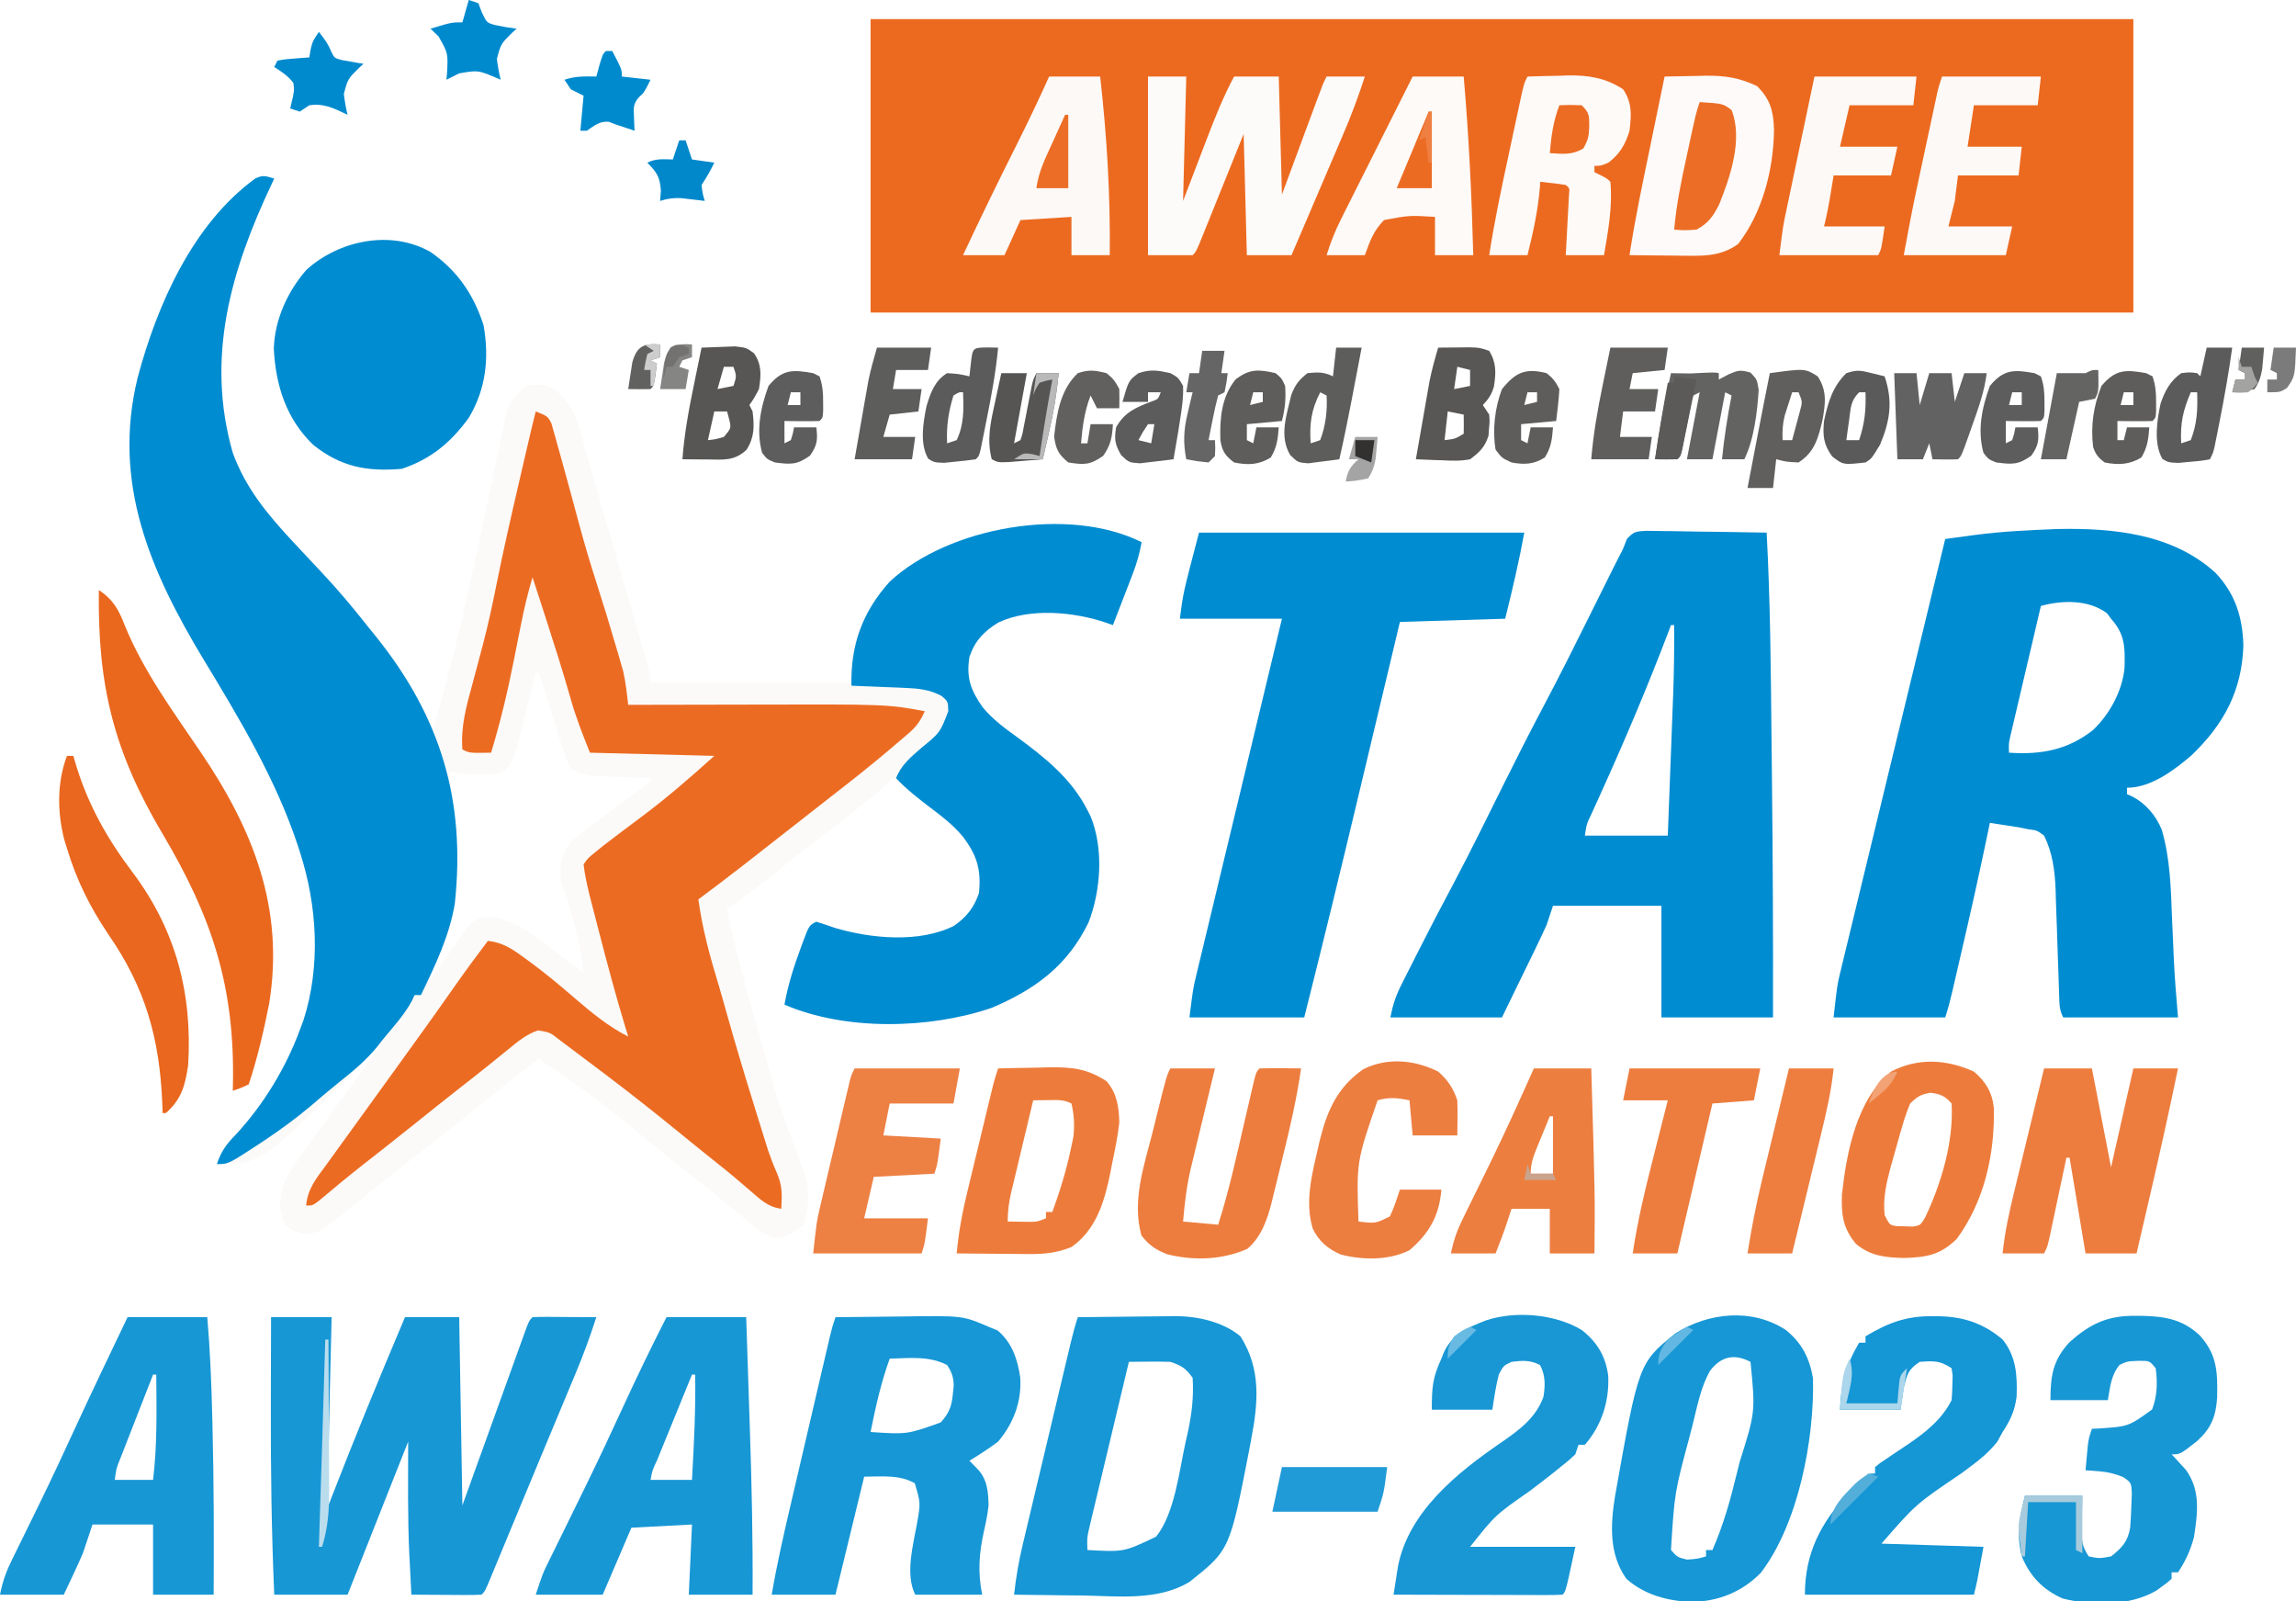 <?xml version="1.0" encoding="UTF-8"?>
<svg version="1.1" xmlns="http://www.w3.org/2000/svg" width="720" height="502">
<path d="M0 0 C-0.277 0.583 -0.553 1.165 -0.839 1.766 C-13.612 28.816 -21.577 56.136 -13 86 C-8.903 97.212 -2.019 105.401 6 114 C6.583 114.626 7.166 115.252 7.767 115.896 C10.172 118.472 12.581 121.043 14.996 123.61 C19.933 128.874 24.549 134.317 29 140 C29.748 140.932 29.748 140.932 30.512 141.882 C32.208 143.995 33.887 146.121 35.562 148.25 C36.081 148.892 36.599 149.535 37.133 150.197 C42.367 156.935 46.123 164.434 50 172 C51.221 167.759 52.401 163.507 53.562 159.25 C53.753 158.553 53.944 157.856 54.14 157.138 C57.399 145.099 60.144 132.968 62.762 120.777 C63.093 119.243 63.423 117.709 63.754 116.175 C65.26 109.184 66.753 102.192 68.205 95.19 C68.824 92.219 69.459 89.252 70.097 86.286 C70.394 84.888 70.684 83.488 70.968 82.086 C71.361 80.144 71.779 78.207 72.198 76.27 C72.426 75.176 72.655 74.082 72.89 72.954 C74.261 69.306 76.015 67.471 79 65 C82.447 64.298 84.623 64.23 87.749 65.978 C93.535 70.481 95.013 75.523 96.875 82.438 C97.365 84.139 97.365 84.139 97.865 85.875 C98.566 88.314 99.256 90.756 99.937 93.2 C101.004 97.016 102.109 100.819 103.227 104.621 C105.32 111.746 107.379 118.881 109.43 126.019 C110.206 128.715 110.985 131.41 111.765 134.105 C112.7 137.34 113.631 140.576 114.562 143.812 C114.909 145.011 115.256 146.21 115.613 147.445 C115.928 148.542 116.242 149.639 116.566 150.77 C116.844 151.735 117.122 152.7 117.408 153.695 C118 156 118 156 118 158 C138.79 158 159.58 158 181 158 C181 155.36 181 152.72 181 150 C182.777 139.555 188.619 129.496 197 123 C215.85 110.297 239.158 106.827 261.527 110.637 C265.186 111.48 268.636 112.318 272 114 C271.377 117.538 270.447 120.733 269.152 124.082 C268.795 125.013 268.437 125.945 268.068 126.904 C267.695 127.864 267.322 128.824 266.938 129.812 C266.56 130.792 266.183 131.771 265.795 132.779 C264.867 135.188 263.935 137.594 263 140 C262.351 139.769 261.701 139.539 261.032 139.301 C250.845 135.822 237.046 134.492 227.062 139.188 C222.543 141.967 219.696 144.912 218 150 C216.966 156.521 218.405 160.408 222.126 165.726 C225.227 169.49 228.936 172.225 232.875 175.062 C241.658 181.498 249.985 188.122 255 198 C255.48 198.944 255.48 198.944 255.969 199.906 C260.16 209.996 259.234 223.273 255.324 233.289 C248.693 246.863 238.578 254.222 225 260 C205.478 266.661 179.177 267.26 160 259 C161.086 252.919 162.863 247.279 165 241.5 C165.261 240.781 165.522 240.063 165.792 239.322 C167.756 234.122 167.756 234.122 170 233 C171.952 233.602 173.886 234.259 175.812 234.938 C187.137 238.292 202.314 239.741 213.184 234.277 C217.077 231.539 219.475 228.574 221 224 C221.728 216.648 220.38 212.09 215.824 206.176 C212.922 202.733 209.579 200.082 206 197.375 C204.792 196.445 203.583 195.516 202.375 194.586 C201.804 194.15 201.233 193.714 200.645 193.265 C198.404 191.542 196.2 189.775 194 188 C193.548 188.427 193.095 188.853 192.629 189.293 C186.903 194.543 180.849 199.243 174.658 203.927 C169.749 207.646 164.914 211.441 160.125 215.312 C154.219 220.08 148.187 224.601 142 229 C144.266 240.649 147.403 251.98 150.688 263.375 C150.952 264.297 151.216 265.22 151.489 266.17 C157.881 289.296 157.881 289.296 166.191 311.762 C168.06 316.934 167.687 322.897 166 328.062 C163.151 330.822 159.991 332.058 156 332 C152.058 330.064 148.888 327.341 145.562 324.5 C141.194 320.803 136.765 317.205 132.25 313.688 C127.174 309.731 122.166 305.702 117.188 301.625 C100.626 288.085 100.626 288.085 83 276 C75.902 281.384 68.896 286.86 62 292.5 C57.198 296.426 52.37 300.302 47.438 304.062 C43.37 307.163 39.347 310.305 35.364 313.512 C33.463 315.042 31.557 316.563 29.648 318.082 C27.3 319.952 24.975 321.846 22.664 323.762 C14.208 330.546 14.208 330.546 9.5 330.875 C6 330 6 330 3.438 328.125 C1.284 323.443 1.591 319.913 3 315 C4.912 311.024 7.415 307.567 10 304 C10.99 302.61 11.98 301.219 12.969 299.828 C16.28 295.195 19.635 290.595 23 286 C23.549 285.249 24.099 284.498 24.665 283.724 C27.77 279.478 30.882 275.237 34 271 C33.304 271.712 32.608 272.423 31.891 273.156 C-4.003 309 -4.003 309 -18 309 C-16.654 304.997 -14.963 302.666 -12 299.688 C-3.422 290.417 3.635 278.85 8 267 C8.391 265.956 8.781 264.912 9.184 263.836 C14.63 246.837 13.488 227.843 8 211 C7.786 210.336 7.571 209.672 7.351 208.988 C0.518 188.387 -10.864 169.411 -22.062 150.938 C-38.83 123.159 -50.923 95.476 -42.832 62.406 C-36.759 39.626 -25.576 14.277 -6 0 C-3.509 -1.245 -2.589 -0.777 0 0 Z M82 155 C81.804 155.797 81.607 156.594 81.405 157.415 C80.509 161.029 79.598 164.64 78.688 168.25 C78.379 169.504 78.07 170.759 77.752 172.051 C77.446 173.256 77.14 174.461 76.824 175.703 C76.547 176.813 76.269 177.924 75.983 179.067 C75.01 181.971 74.103 183.79 72 186 C66.267 187.521 60.793 186.727 55 186 C55.104 186.969 55.104 186.969 55.21 187.958 C57.19 207.763 58.306 228.826 48.891 246.926 C48.45 247.953 48.45 247.953 48 249 C48.33 249.66 48.66 250.32 49 251 C49.575 250.19 49.575 250.19 50.162 249.364 C51.895 246.927 53.635 244.495 55.375 242.062 C55.978 241.212 56.582 240.362 57.203 239.486 C57.783 238.677 58.363 237.869 58.961 237.035 C59.495 236.286 60.029 235.537 60.58 234.766 C62.587 232.27 63.75 232.037 66.938 231.562 C76.107 231.752 84.518 239.669 91.469 245.047 C93.263 246.431 95.114 247.743 97 249 C96.395 242.987 95.172 237.426 93.5 231.625 C93.274 230.819 93.049 230.014 92.816 229.184 C91.667 224.994 91.667 224.994 90 221 C89.638 215.476 89.562 212.548 93 208 C95.608 205.687 98.38 203.626 101.188 201.562 C101.918 201.015 102.648 200.468 103.4 199.904 C106.367 197.684 109.346 195.48 112.334 193.289 C113.066 192.749 113.797 192.209 114.551 191.652 C115.214 191.166 115.877 190.68 116.56 190.179 C117.035 189.79 117.51 189.401 118 189 C118 188.67 118 188.34 118 188 C117.13 187.97 117.13 187.97 116.243 187.94 C113.599 187.844 110.956 187.735 108.312 187.625 C107.4 187.594 106.488 187.563 105.549 187.531 C104.663 187.493 103.776 187.454 102.863 187.414 C102.052 187.383 101.24 187.351 100.404 187.319 C97.494 186.933 95.546 186.505 93 185 C91.514 182.019 91.514 182.019 90.324 178.242 C90.109 177.579 89.894 176.916 89.673 176.233 C88.993 174.119 88.34 171.998 87.688 169.875 C87.23 168.438 86.771 167.002 86.311 165.566 C85.186 162.051 84.087 158.528 83 155 C82.67 155 82.34 155 82 155 Z M47 251 C48 253 48 253 48 253 Z M37 265 C38 267 38 267 38 267 Z " fill="#FBFAF8" transform="translate(86,56)"/>
<path d="M0 0 C130.68 0 261.36 0 396 0 C396 30.36 396 60.72 396 92 C265.32 92 134.64 92 0 92 C0 61.64 0 31.28 0 0 Z " fill="#EC6A20" transform="translate(273,6)"/>
<path d="M0 0 C17.534 -0.363 36.164 1.451 49.637 13.719 C55.848 20.301 58.116 27.551 58.391 36.504 C57.949 50.664 52.304 61.167 42.203 70.879 C36.736 75.6 29.366 81.129 21.891 81.129 C21.891 81.789 21.891 82.449 21.891 83.129 C22.487 83.398 23.084 83.668 23.699 83.945 C27.963 86.248 30.908 89.805 32.794 94.266 C35.46 103.405 35.646 112.618 36.016 122.066 C36.125 124.58 36.238 127.093 36.352 129.606 C36.422 131.156 36.488 132.707 36.549 134.258 C36.814 140.581 37.363 146.802 37.891 153.129 C26.011 153.129 14.131 153.129 1.891 153.129 C0.738 150.824 0.72 149.389 0.641 146.822 C0.611 145.93 0.581 145.039 0.549 144.12 C0.52 143.152 0.491 142.184 0.461 141.188 C0.387 139.139 0.313 137.09 0.238 135.041 C0.125 131.811 0.016 128.582 -0.083 125.351 C-0.182 122.234 -0.297 119.117 -0.414 116 C-0.439 115.047 -0.464 114.093 -0.49 113.111 C-0.729 107.159 -1.439 101.534 -4.109 96.129 C-6.339 94.47 -6.339 94.47 -9.109 94.129 C-10.137 93.92 -11.164 93.711 -12.223 93.496 C-13.278 93.334 -14.334 93.171 -15.422 93.004 C-17.318 92.712 -19.214 92.421 -21.109 92.129 C-21.344 93.263 -21.578 94.396 -21.82 95.564 C-24.148 106.761 -26.618 117.919 -29.201 129.06 C-29.809 131.683 -30.414 134.306 -31.018 136.93 C-31.406 138.611 -31.795 140.292 -32.184 141.973 C-32.363 142.751 -32.542 143.529 -32.726 144.33 C-33.42 147.312 -34.141 150.223 -35.109 153.129 C-46.659 153.129 -58.209 153.129 -70.109 153.129 C-68.984 143.004 -68.984 143.004 -68.056 139.169 C-67.847 138.295 -67.639 137.422 -67.424 136.522 C-67.197 135.596 -66.97 134.671 -66.736 133.717 C-66.495 132.715 -66.254 131.713 -66.006 130.681 C-65.211 127.381 -64.408 124.083 -63.605 120.785 C-63.043 118.456 -62.48 116.126 -61.918 113.797 C-60.435 107.653 -58.946 101.511 -57.454 95.37 C-55.968 89.241 -54.487 83.111 -53.006 76.98 C-49.958 64.37 -46.902 51.762 -43.843 39.155 C-42.723 34.537 -41.604 29.919 -40.485 25.301 C-38.694 17.91 -36.902 10.519 -35.109 3.129 C-32.709 2.803 -30.308 2.478 -27.907 2.155 C-26.894 2.017 -26.894 2.017 -25.86 1.876 C-17.257 0.72 -8.666 0.359 0 0 Z M-5.109 24.129 C-6.538 30.197 -7.962 36.266 -9.382 42.336 C-9.866 44.401 -10.351 46.466 -10.837 48.531 C-11.535 51.497 -12.229 54.463 -12.922 57.43 C-13.141 58.355 -13.359 59.28 -13.585 60.233 C-13.785 61.094 -13.985 61.954 -14.191 62.841 C-14.369 63.598 -14.547 64.356 -14.73 65.136 C-15.203 67.282 -15.203 67.282 -15.109 70.129 C-5.183 70.82 3.317 69.312 11.266 63.004 C16.484 58.054 20.493 50.648 21.129 43.422 C21.28 37.115 21.303 33.046 16.891 28.129 C16.457 27.551 16.024 26.974 15.578 26.379 C9.783 22.086 1.549 22.283 -5.109 24.129 Z " fill="#008CD1" transform="translate(645.109,165.871)"/>
<path d="M0 0 C-0.277 0.583 -0.553 1.165 -0.839 1.766 C-13.612 28.816 -21.577 56.136 -13 86 C-8.903 97.212 -2.019 105.401 6 114 C6.583 114.626 7.166 115.252 7.767 115.896 C10.172 118.472 12.581 121.043 14.996 123.61 C19.933 128.874 24.546 134.319 29 140 C30.04 141.287 31.081 142.573 32.121 143.859 C52.167 168.964 60.134 195.096 56.609 227.406 C54.879 237.611 50.463 246.745 46 256 C45.34 256 44.68 256 44 256 C43.747 256.561 43.495 257.121 43.234 257.699 C40.802 262.233 37.255 266.038 34 270 C33.514 270.624 33.028 271.248 32.527 271.891 C28.867 276.458 24.548 279.982 19.977 283.617 C17.008 285.994 14.133 288.458 11.25 290.938 C6.713 294.728 2.041 298.156 -2.875 301.438 C-3.493 301.851 -4.112 302.264 -4.749 302.689 C-14.391 309 -14.391 309 -18 309 C-16.654 304.997 -14.963 302.666 -12 299.688 C-3.422 290.417 3.635 278.85 8 267 C8.391 265.956 8.781 264.912 9.184 263.836 C14.63 246.837 13.488 227.843 8 211 C7.786 210.336 7.571 209.672 7.351 208.988 C0.518 188.387 -10.864 169.411 -22.062 150.938 C-38.83 123.159 -50.923 95.476 -42.832 62.406 C-36.759 39.626 -25.576 14.277 -6 0 C-3.509 -1.245 -2.589 -0.777 0 0 Z " fill="#008CD1" transform="translate(86,56)"/>
<path d="M0 0 C3.73 1.492 3.73 1.492 4.91 3.714 C5.102 4.401 5.294 5.089 5.492 5.797 C5.719 6.579 5.946 7.362 6.18 8.168 C6.409 9.02 6.639 9.872 6.875 10.75 C7.128 11.637 7.38 12.525 7.641 13.439 C8.446 16.288 9.226 19.143 10 22 C10.25 22.921 10.501 23.842 10.759 24.792 C11.759 28.477 12.759 32.164 13.75 35.852 C15.361 41.804 17.112 47.693 19 53.562 C21.2 60.411 23.308 67.279 25.312 74.188 C25.694 75.479 25.694 75.479 26.084 76.797 C26.321 77.621 26.557 78.444 26.801 79.293 C27.009 80.01 27.217 80.727 27.431 81.466 C28.215 84.957 28.592 88.446 29 92 C29.81 91.998 30.619 91.996 31.454 91.993 C39.174 91.973 46.894 91.958 54.614 91.948 C58.581 91.943 62.547 91.936 66.514 91.925 C110.089 91.802 110.089 91.802 122 94 C120.706 96.899 119.421 98.784 117.016 100.848 C116.417 101.365 115.819 101.882 115.203 102.415 C114.558 102.958 113.914 103.502 113.25 104.062 C112.58 104.635 111.911 105.207 111.221 105.796 C105.182 110.922 98.984 115.83 92.716 120.67 C90.452 122.424 88.203 124.197 85.954 125.969 C79.861 130.772 73.746 135.546 67.625 140.312 C66.888 140.887 66.151 141.462 65.392 142.054 C60.633 145.756 55.835 149.399 51 153 C52.255 162.186 54.601 170.832 57.301 179.671 C58.237 182.789 59.11 185.923 59.986 189.058 C62.675 198.659 65.558 208.197 68.517 217.717 C68.96 219.143 69.402 220.569 69.843 221.996 C70.468 224.017 71.098 226.036 71.73 228.055 C72.278 229.81 72.278 229.81 72.837 231.601 C73.683 234.075 74.577 236.397 75.624 238.782 C77.397 242.928 77.233 245.566 77 250 C72.822 249.455 70.495 247.134 67.375 244.438 C66.295 243.515 65.214 242.593 64.133 241.672 C63.333 240.986 63.333 240.986 62.517 240.287 C60.462 238.543 58.361 236.862 56.25 235.188 C52.564 232.259 48.907 229.296 45.261 226.317 C37.609 220.072 29.882 213.954 22 208 C21.318 207.485 20.636 206.969 19.933 206.438 C17.748 204.79 15.562 203.144 13.375 201.5 C12.687 200.983 12 200.466 11.291 199.933 C10.646 199.45 10.001 198.967 9.336 198.469 C8.764 198.04 8.192 197.612 7.603 197.17 C4.491 194.698 4.491 194.698 0.715 194.07 C-2.911 195.312 -5.527 197.463 -8.438 199.875 C-9.687 200.884 -10.937 201.893 -12.188 202.902 C-12.822 203.419 -13.456 203.936 -14.109 204.468 C-17.023 206.829 -19.982 209.13 -22.938 211.438 C-28.449 215.76 -33.922 220.13 -39.385 224.513 C-44.225 228.391 -49.097 232.226 -53.985 236.042 C-58.704 239.737 -63.312 243.551 -67.891 247.418 C-70 249 -70 249 -72 249 C-71.554 243.762 -68.762 240.412 -65.75 236.312 C-64.947 235.199 -64.947 235.199 -64.129 234.062 C-62.996 232.493 -61.86 230.926 -60.72 229.361 C-59.062 227.085 -57.414 224.802 -55.77 222.516 C-51.976 217.245 -48.165 211.987 -44.354 206.729 C-37.888 197.804 -31.452 188.862 -25.133 179.832 C-21.847 175.15 -18.456 170.558 -15 166 C-10.314 166.507 -7.194 168.641 -3.5 171.375 C-2.891 171.817 -2.282 172.259 -1.655 172.714 C3.203 176.292 7.8 180.135 12.361 184.081 C17.491 188.496 22.915 192.957 29 196 C28.732 195.132 28.464 194.265 28.188 193.371 C25.115 183.253 22.397 173.048 19.75 162.812 C19.572 162.127 19.394 161.441 19.21 160.735 C18.694 158.747 18.182 156.758 17.672 154.77 C17.374 153.61 17.076 152.451 16.769 151.257 C16.039 148.166 15.356 145.157 15 142 C16.449 139.98 16.449 139.98 18.688 138.188 C19.933 137.172 19.933 137.172 21.203 136.137 C25.125 133.14 29.052 130.155 33.02 127.219 C41.083 121.216 48.51 114.741 56 108 C36.695 107.505 36.695 107.505 17 107 C14.605 101.012 12.507 95.715 10.812 89.625 C8.457 81.336 5.836 73.136 3.188 64.938 C2.981 64.297 2.774 63.657 2.561 62.997 C1.377 59.33 0.19 55.665 -1 52 C-2.442 56.839 -3.613 61.672 -4.586 66.629 C-4.88 68.092 -5.174 69.555 -5.469 71.018 C-5.921 73.279 -6.371 75.54 -6.817 77.802 C-8.776 87.692 -11.056 97.353 -14 107 C-20.75 107.125 -20.75 107.125 -23 106 C-23.539 98.769 -21.778 92.471 -19.868 85.525 C-18.913 82.044 -17.995 78.554 -17.078 75.062 C-16.895 74.365 -16.711 73.667 -16.522 72.948 C-15.015 67.168 -13.728 61.359 -12.562 55.5 C-10.344 44.365 -7.814 33.31 -5.25 22.25 C-5.047 21.374 -4.844 20.498 -4.635 19.595 C-1.185 4.706 -1.185 4.706 0 0 Z " fill="#EC6B22" transform="translate(168,129)"/>
<path d="M0 0 C1.762 0.001 3.523 0.029 5.284 0.079 C6.676 0.09 6.676 0.09 8.097 0.101 C11.062 0.129 14.026 0.192 16.991 0.255 C19.001 0.28 21.011 0.303 23.021 0.323 C27.949 0.379 32.876 0.465 37.804 0.568 C38.972 22.274 39.121 43.99 39.336 65.721 C39.376 69.644 39.42 73.567 39.465 77.49 C39.745 102.518 39.846 127.538 39.804 152.568 C28.254 152.568 16.704 152.568 4.804 152.568 C4.804 141.018 4.804 129.468 4.804 117.568 C-6.416 117.568 -17.636 117.568 -29.196 117.568 C-29.856 119.548 -30.516 121.528 -31.196 123.568 C-32.248 125.893 -33.337 128.202 -34.454 130.497 C-35.017 131.66 -35.581 132.822 -36.161 134.02 C-36.874 135.48 -37.587 136.939 -38.321 138.443 C-40.59 143.104 -42.859 147.765 -45.196 152.568 C-56.746 152.568 -68.296 152.568 -80.196 152.568 C-79.353 148.353 -78.493 145.796 -76.606 142.06 C-76.075 141.002 -75.544 139.944 -74.996 138.854 C-74.423 137.728 -73.849 136.602 -73.259 135.443 C-72.664 134.265 -72.07 133.088 -71.458 131.875 C-67.864 124.765 -64.179 117.706 -60.429 110.677 C-54.856 100.151 -49.615 89.452 -44.323 78.783 C-40.389 70.868 -36.395 62.994 -32.255 55.185 C-26.913 45.108 -21.827 34.909 -16.759 24.693 C-15.012 21.173 -13.263 17.655 -11.512 14.138 C-11.122 13.348 -10.731 12.559 -10.329 11.745 C-9.61 10.302 -8.88 8.865 -8.135 7.435 C-7.081 5.411 -7.081 5.411 -6.019 2.562 C-3.822 0.158 -3.159 0.21 0 0 Z M7.804 29.568 C7.555 30.227 7.305 30.887 7.048 31.567 C0.554 48.643 -6.526 65.368 -14.063 82.008 C-14.404 82.763 -14.745 83.518 -15.096 84.296 C-15.739 85.721 -16.387 87.145 -17.038 88.568 C-18.656 91.932 -18.656 91.932 -19.196 95.568 C-10.616 95.568 -2.036 95.568 6.804 95.568 C7.091 88.097 7.376 80.626 7.658 73.156 C7.755 70.618 7.852 68.081 7.949 65.544 C8.091 61.88 8.229 58.216 8.366 54.552 C8.41 53.433 8.454 52.314 8.499 51.16 C8.766 43.959 8.855 36.774 8.804 29.568 C8.474 29.568 8.144 29.568 7.804 29.568 Z " fill="#008CD1" transform="translate(516.196,166.432)"/>
<path d="M0 0 C-0.623 3.538 -1.553 6.733 -2.848 10.082 C-3.384 11.479 -3.384 11.479 -3.932 12.904 C-4.305 13.864 -4.678 14.824 -5.062 15.812 C-5.44 16.792 -5.817 17.771 -6.205 18.779 C-7.133 21.188 -8.065 23.594 -9 26 C-9.649 25.769 -10.299 25.539 -10.968 25.301 C-21.155 21.822 -34.954 20.492 -44.938 25.188 C-49.457 27.967 -52.304 30.912 -54 36 C-55.034 42.521 -53.595 46.408 -49.874 51.726 C-46.773 55.49 -43.064 58.225 -39.125 61.062 C-30.342 67.498 -22.015 74.122 -17 84 C-16.52 84.944 -16.52 84.944 -16.031 85.906 C-11.84 95.996 -12.766 109.273 -16.676 119.289 C-23.307 132.863 -33.422 140.222 -47 146 C-66.522 152.661 -92.823 153.26 -112 145 C-110.914 138.919 -109.137 133.279 -107 127.5 C-106.608 126.422 -106.608 126.422 -106.208 125.322 C-104.244 120.122 -104.244 120.122 -102 119 C-100.048 119.602 -98.114 120.259 -96.188 120.938 C-84.863 124.292 -69.686 125.741 -58.816 120.277 C-54.923 117.539 -52.525 114.574 -51 110 C-50.272 102.648 -51.622 98.093 -56.172 92.176 C-59.086 88.717 -62.459 86.081 -66.062 83.375 C-69.943 80.431 -73.649 77.56 -77 74 C-75.414 69.807 -72.286 67.309 -69 64.438 C-63.212 59.721 -63.212 59.721 -60.625 53 C-60.702 49.946 -60.702 49.946 -62.75 48.188 C-66.513 46.201 -69.984 45.855 -74.203 45.684 C-75.673 45.621 -75.673 45.621 -77.172 45.557 C-78.696 45.498 -78.696 45.498 -80.25 45.438 C-81.281 45.394 -82.312 45.351 -83.375 45.307 C-85.917 45.201 -88.458 45.099 -91 45 C-91.28 32.292 -87.617 21.971 -79 12.375 C-60.465 -4.856 -22.847 -11.424 0 0 Z " fill="#008CD1" transform="translate(358,170)"/>
<path d="M0 0 C33.66 0 67.32 0 102 0 C100.351 9.071 98.236 18.056 96 27 C79.665 27.495 79.665 27.495 63 28 C62.375 30.619 61.751 33.239 61.107 35.938 C59.01 44.735 56.91 53.531 54.809 62.328 C53.54 67.645 52.27 72.962 51.003 78.279 C45.136 102.888 39.191 127.47 33 152 C21.12 152 9.24 152 -3 152 C-1.875 143 -1.875 143 -0.817 138.596 C-0.58 137.601 -0.343 136.605 -0.099 135.58 C0.16 134.514 0.418 133.449 0.684 132.352 C0.957 131.209 1.23 130.067 1.512 128.89 C2.411 125.134 3.317 121.379 4.223 117.625 C4.849 115.013 5.476 112.402 6.102 109.79 C7.579 103.63 9.06 97.472 10.543 91.314 C12.232 84.299 13.916 77.283 15.6 70.267 C19.061 55.843 22.529 41.421 26 27 C15.44 27 4.88 27 -6 27 C-5 19 -5 19 0 0 Z " fill="#008CD1" transform="translate(376,167)"/>
<path d="M0 0 C6.27 0 12.54 0 19 0 C18.928 2.918 18.856 5.837 18.781 8.844 C18.711 11.727 18.642 14.61 18.573 17.493 C18.525 19.469 18.476 21.445 18.427 23.421 C18.132 35.284 17.923 47.133 18 59 C18.265 58.314 18.53 57.628 18.803 56.922 C26.211 37.806 34 18.875 42 0 C47.61 0 53.22 0 59 0 C59.33 19.47 59.66 38.94 60 59 C61.504 54.825 63.009 50.649 64.559 46.348 C65.757 43.027 66.956 39.706 68.155 36.386 C69.422 32.876 70.688 29.366 71.952 25.856 C73.169 22.477 74.388 19.099 75.609 15.721 C76.076 14.43 76.541 13.139 77.005 11.847 C77.654 10.043 78.306 8.24 78.959 6.438 C79.33 5.41 79.7 4.381 80.083 3.322 C81 1 81 1 82 0 C83.489 -0.087 84.981 -0.107 86.473 -0.098 C87.372 -0.094 88.271 -0.091 89.197 -0.088 C90.616 -0.075 90.616 -0.075 92.062 -0.062 C93.487 -0.056 93.487 -0.056 94.939 -0.049 C97.293 -0.037 99.646 -0.02 102 0 C100.086 5.977 97.943 11.795 95.516 17.582 C95.183 18.383 94.85 19.183 94.507 20.008 C93.424 22.611 92.337 25.212 91.25 27.812 C90.495 29.624 89.741 31.435 88.986 33.246 C87.434 36.971 85.881 40.696 84.326 44.42 C82.068 49.833 79.822 55.25 77.578 60.668 C76.549 63.151 75.519 65.633 74.489 68.116 C73.83 69.703 73.173 71.291 72.516 72.879 C71.607 75.076 70.694 77.273 69.781 79.469 C69.512 80.121 69.243 80.773 68.966 81.445 C67.114 85.886 67.114 85.886 66 87 C64.365 87.087 62.727 87.107 61.09 87.098 C60.1 87.094 59.111 87.091 58.092 87.088 C57.051 87.08 56.01 87.071 54.938 87.062 C53.893 87.058 52.848 87.053 51.771 87.049 C49.181 87.037 46.59 87.021 44 87 C43.823 83.688 43.661 80.375 43.5 77.062 C43.452 76.175 43.405 75.287 43.355 74.373 C42.799 62.561 43 50.869 43 39 C36.73 54.84 30.46 70.68 24 87 C16.41 87 8.82 87 1 87 C0.148 67.235 -0.128 47.533 -0.062 27.75 C-0.057 25.035 -0.053 22.32 -0.049 19.605 C-0.038 13.07 -0.021 6.535 0 0 Z " fill="#1897D5" transform="translate(85,413)"/>
<path d="M0 0 C5.229 -0.075 10.457 -0.129 15.686 -0.165 C17.461 -0.18 19.236 -0.2 21.01 -0.226 C39.877 -0.497 39.877 -0.497 48 3 C48.949 3.392 49.898 3.784 50.875 4.188 C55.389 8.038 57.103 13.176 57.938 18.938 C58.422 26.443 55.835 33.274 51 39 C48.103 41.18 45.104 43.13 42 45 C42.804 45.825 43.609 46.65 44.438 47.5 C47.601 50.744 47.913 54.642 48 59 C47.719 61.739 47.174 64.38 46.562 67.062 C45.016 74.067 44.582 79.909 46 87 C39.07 87 32.14 87 25 87 C21.822 80.644 24.341 71.462 25.543 64.805 C26.697 58.247 26.697 58.247 24.875 52.062 C19.976 49.286 14.489 50 9 50 C6.03 62.21 3.06 74.42 0 87 C-6.6 87 -13.2 87 -20 87 C-18.396 77.599 -16.295 68.343 -14.121 59.062 C-13.745 57.449 -13.369 55.835 -12.993 54.221 C-12.211 50.862 -11.427 47.504 -10.641 44.146 C-9.634 39.841 -8.63 35.536 -7.628 31.231 C-6.855 27.909 -6.08 24.587 -5.304 21.266 C-4.933 19.677 -4.563 18.089 -4.193 16.5 C-3.677 14.289 -3.16 12.078 -2.642 9.867 C-2.349 8.61 -2.055 7.353 -1.752 6.058 C-1 3 -1 3 0 0 Z M17 13 C14.271 20.538 12.575 28.146 11 36 C22.472 36.759 22.472 36.759 33 33 C35.641 30.073 36.461 27.907 36.812 24 C36.901 23.154 36.99 22.309 37.082 21.438 C36.99 18.717 36.488 17.264 35 15 C29.448 12.078 23.1 12.822 17 13 Z " fill="#1797D5" transform="translate(262,413)"/>
<path d="M0 0 C5.105 -0.075 10.209 -0.129 15.314 -0.165 C17.047 -0.18 18.78 -0.2 20.513 -0.226 C23.018 -0.263 25.522 -0.28 28.027 -0.293 C28.79 -0.308 29.553 -0.324 30.339 -0.34 C37.457 -0.342 45.413 1.371 51 6 C57.569 16.421 56.541 26.883 54.312 38.562 C54.135 39.513 53.957 40.463 53.773 41.442 C47.643 72.978 47.643 72.978 35 83 C25.002 89.034 12.51 87.439 1.312 87.25 C-0.757 87.23 -2.827 87.212 -4.896 87.195 C-9.931 87.152 -14.966 87.083 -20 87 C-19.402 81.622 -18.518 76.426 -17.25 71.163 C-17.076 70.425 -16.902 69.688 -16.722 68.928 C-16.152 66.517 -15.576 64.108 -15 61.699 C-14.6 60.014 -14.2 58.329 -13.801 56.643 C-12.966 53.125 -12.129 49.608 -11.289 46.091 C-10.213 41.581 -9.141 37.07 -8.071 32.559 C-7.049 28.251 -6.025 23.944 -5 19.637 C-4.707 18.405 -4.707 18.405 -4.409 17.148 C-3.857 14.828 -3.304 12.509 -2.75 10.19 C-2.587 9.503 -2.424 8.816 -2.256 8.107 C-1.597 5.358 -0.895 2.684 0 0 Z M16 14 C14.3 21.101 12.604 28.203 10.915 35.306 C10.13 38.605 9.344 41.903 8.554 45.2 C7.646 48.991 6.745 52.785 5.844 56.578 C5.559 57.761 5.275 58.943 4.982 60.161 C4.722 61.262 4.462 62.363 4.193 63.497 C3.962 64.465 3.731 65.433 3.494 66.431 C2.874 69.219 2.874 69.219 3 73 C14.467 73.63 14.467 73.63 24.531 68.816 C30.418 61.536 31.806 48.023 33.812 39.062 C34.031 38.104 34.25 37.146 34.476 36.159 C35.736 30.315 36.377 24.981 36 19 C33.802 15.968 32.55 15.183 29 14 C26.772 13.931 24.542 13.915 22.312 13.938 C21.133 13.947 19.954 13.956 18.738 13.965 C17.835 13.976 16.931 13.988 16 14 Z " fill="#1797D5" transform="translate(338,413)"/>
<path d="M0 0 C8.428 5.868 13.438 13.186 16.629 22.918 C18.463 33.21 17.416 42.985 12 52 C6.401 59.733 0.076 64.975 -9 68 C-19.919 68.934 -28.128 67.397 -36.75 60.5 C-45.226 52.414 -48.558 41.796 -49.133 30.359 C-48.895 21.33 -44.863 12.45 -38.969 5.66 C-28.766 -3.621 -12.507 -7.082 0 0 Z " fill="#008CD1" transform="translate(135,79)"/>
<path d="M0 0 C5.058 4.068 7.465 8.862 8.539 15.164 C9.01 34.125 3.991 60.69 -7.812 76.125 C-13.627 82.062 -20.95 85.065 -29.188 85.25 C-36.625 85.151 -44.423 83.046 -50 78 C-55.451 70.301 -54.976 61.207 -53.572 52.279 C-46.112 10.326 -46.112 10.326 -34.469 0.965 C-24.095 -5.488 -10.596 -6.913 0 0 Z M-23.755 12.79 C-26.624 17.883 -27.728 23.741 -29.125 29.375 C-29.473 30.735 -29.822 32.096 -30.172 33.456 C-34.882 50.996 -34.882 50.996 -36 69 C-33.983 71.261 -33.983 71.261 -31 72 C-27.764 71.782 -27.764 71.782 -25 71 C-25 70.34 -25 69.68 -25 69 C-24.34 69 -23.68 69 -23 69 C-19.571 61.213 -17.376 53.319 -15.375 45.062 C-15.076 43.864 -14.777 42.666 -14.469 41.432 C-9.513 25.669 -9.513 25.669 -11.062 10 C-16.222 7.337 -20.257 8.294 -23.755 12.79 Z " fill="#1797D5" transform="translate(560,417)"/>
<path d="M0 0 C8.25 0 16.5 0 25 0 C25.899 10.379 26.312 20.713 26.562 31.125 C26.584 31.96 26.605 32.794 26.627 33.654 C27.073 51.437 27.099 69.213 27 87 C20.73 87 14.46 87 8 87 C8 79.74 8 72.48 8 65 C1.73 65 -4.54 65 -11 65 C-11.99 67.97 -12.98 70.94 -14 74 C-15.893 78.39 -17.953 82.678 -20 87 C-26.6 87 -33.2 87 -40 87 C-39.113 82.567 -38.048 79.704 -36.078 75.715 C-35.782 75.11 -35.486 74.505 -35.181 73.882 C-34.542 72.579 -33.901 71.277 -33.257 69.976 C-31.534 66.489 -29.83 62.992 -28.125 59.496 C-27.777 58.783 -27.429 58.071 -27.071 57.337 C-23.707 50.432 -20.465 43.475 -17.25 36.5 C-11.611 24.278 -5.832 12.131 0 0 Z M8 18 C6.287 22.377 4.578 26.755 2.873 31.135 C2.292 32.625 1.71 34.115 1.127 35.604 C0.29 37.743 -0.543 39.883 -1.375 42.023 C-1.637 42.691 -1.9 43.359 -2.17 44.047 C-3.544 47.424 -3.544 47.424 -4 51 C-0.04 51 3.92 51 8 51 C9.331 40.021 9.095 29.04 9 18 C8.67 18 8.34 18 8 18 Z " fill="#1897D5" transform="translate(40,413)"/>
<path d="M0 0 C8.25 0 16.5 0 25 0 C25.265 7.947 25.526 15.895 25.782 23.842 C25.901 27.535 26.022 31.228 26.146 34.921 C26.726 52.289 27.115 69.619 27 87 C20.4 87 13.8 87 7 87 C7.33 79.74 7.66 72.48 8 65 C1.73 65.33 -4.54 65.66 -11 66 C-13.97 72.93 -16.94 79.86 -20 87 C-26.93 87 -33.86 87 -41 87 C-38.75 80.251 -38.75 80.251 -37.327 77.367 C-37.008 76.716 -36.689 76.065 -36.361 75.394 C-36.019 74.705 -35.677 74.015 -35.324 73.305 C-34.963 72.568 -34.601 71.83 -34.228 71.071 C-33.453 69.491 -32.677 67.912 -31.899 66.333 C-29.846 62.168 -27.807 57.997 -25.77 53.824 C-25.361 52.988 -24.953 52.152 -24.533 51.291 C-20.885 43.8 -17.357 36.257 -13.875 28.688 C-9.429 19.025 -4.833 9.476 0 0 Z M8 18 C6.146 22.538 4.295 27.077 2.446 31.617 C1.816 33.162 1.185 34.708 0.554 36.253 C-0.351 38.469 -1.254 40.685 -2.156 42.902 C-2.441 43.597 -2.725 44.292 -3.018 45.008 C-4.403 47.914 -4.403 47.914 -5 51 C-0.71 51 3.58 51 8 51 C8.615 39.991 9.181 29.03 9 18 C8.67 18 8.34 18 8 18 Z " fill="#1897D5" transform="translate(209,413)"/>
<path d="M0 0 C1.199 0.012 1.199 0.012 2.423 0.025 C9.418 0.226 14.789 1.243 20.016 6.156 C25.481 12.184 25.626 17.744 25.457 25.695 C25.028 31.65 23.612 35.219 19.211 39.246 C13.887 43.438 13.887 43.438 11.188 43.438 C11.802 44.091 11.802 44.091 12.43 44.758 C12.969 45.353 13.507 45.949 14.062 46.562 C14.596 47.143 15.13 47.723 15.68 48.32 C20.349 54.877 19.33 61.881 18.188 69.438 C17.098 73.517 15.541 76.907 13.188 80.438 C12.527 80.438 11.867 80.438 11.188 80.438 C11.188 81.097 11.188 81.757 11.188 82.438 C9.867 83.656 9.867 83.656 8.062 84.938 C7.482 85.36 6.902 85.783 6.305 86.219 C-2.097 91.055 -13.76 90.965 -23 88.633 C-29.184 85.899 -33.202 81.671 -35.812 75.438 C-37.511 68.287 -36.639 63.744 -34.812 56.438 C-28.872 56.438 -22.933 56.438 -16.812 56.438 C-16.938 64.25 -16.938 64.25 -16.993 66.698 C-17.022 70.503 -16.97 72.202 -14.812 75.438 C-11.44 76.105 -11.44 76.105 -7.812 75.438 C-4.336 72.717 -2.554 70.748 -1.812 66.438 C-1.621 64.088 -1.502 61.732 -1.438 59.375 C-1.389 58.147 -1.34 56.918 -1.289 55.652 C-1.477 52.309 -1.477 52.309 -4.035 50.547 C-6.69 49.486 -8.788 48.962 -11.625 48.75 C-12.415 48.684 -13.205 48.619 -14.02 48.551 C-14.611 48.513 -15.203 48.476 -15.812 48.438 C-15.671 46.833 -15.524 45.229 -15.375 43.625 C-15.294 42.732 -15.213 41.838 -15.129 40.918 C-14.812 38.438 -14.812 38.438 -13.812 35.438 C-13.088 35.4 -12.364 35.363 -11.617 35.324 C-2.32 34.701 -2.32 34.701 5.062 29.375 C6.684 25.141 6.799 20.924 6.188 16.438 C4.257 14.082 4.257 14.082 0.812 14.125 C-2.665 14.245 -2.665 14.245 -5.125 15.375 C-7.835 18.687 -8.086 22.257 -8.812 26.438 C-14.752 26.438 -20.692 26.438 -26.812 26.438 C-26.812 18.906 -26.088 14.047 -20.977 8.414 C-14.421 2.461 -8.827 -0.117 0 0 Z " fill="#1897D5" transform="translate(669.812,412.562)"/>
<path d="M0 0 C0.708 0.004 1.416 0.008 2.146 0.013 C9.965 0.182 16.057 2.21 22.125 7.312 C26.417 12.697 26.732 18.492 26.516 25.191 C25.966 29.586 24.542 32.657 22.125 36.312 C21.568 37.323 21.011 38.334 20.438 39.375 C17.206 43.479 13.302 46.214 9.125 49.312 C-5.048 58.885 -5.048 58.885 -15.875 71.312 C-0.035 71.808 -0.035 71.808 16.125 72.312 C14.125 83.312 14.125 83.312 13.125 87.312 C-4.365 87.312 -21.855 87.312 -39.875 87.312 C-39.875 74.341 -34.949 64.81 -26.188 55.438 C-25.424 54.736 -24.661 54.035 -23.875 53.312 C-23.153 52.549 -22.431 51.786 -21.688 51 C-19.875 49.312 -19.875 49.312 -17.875 49.312 C-17.875 48.653 -17.875 47.992 -17.875 47.312 C-16.41 46.095 -16.41 46.095 -14.367 44.738 C-13.257 43.983 -13.257 43.983 -12.125 43.213 C-10.567 42.171 -9.007 41.132 -7.445 40.096 C-1.991 36.376 3.115 32.333 6.125 26.312 C6.271 24.65 6.346 22.981 6.375 21.312 C6.414 19.982 6.414 19.982 6.453 18.625 C6.345 17.862 6.237 17.099 6.125 16.312 C2.438 13.854 0.482 14.001 -3.875 14.312 C-7.578 16.781 -7.759 18.086 -8.875 22.312 C-9.205 24.622 -9.535 26.933 -9.875 29.312 C-16.145 29.312 -22.415 29.312 -28.875 29.312 C-28.558 21.06 -27.057 15.427 -22.875 8.312 C-22.215 8.312 -21.555 8.312 -20.875 8.312 C-20.875 7.652 -20.875 6.992 -20.875 6.312 C-13.949 2.157 -8.223 -0.066 0 0 Z " fill="#1596D5" transform="translate(605.875,412.688)"/>
<path d="M0 0 C4.845 3.814 7.468 8.147 8.32 14.32 C8.695 22.296 6.286 29.923 1 36 C0.34 36 -0.32 36 -1 36 C-1.33 36.99 -1.66 37.98 -2 39 C-4.047 40.91 -4.047 40.91 -6.75 43.062 C-7.741 43.857 -8.733 44.651 -9.754 45.469 C-11.932 47.179 -14.129 48.862 -16.34 50.531 C-27.059 57.997 -27.059 57.997 -35 68 C-24.11 68 -13.22 68 -2 68 C-5 82 -5 82 -6 83 C-7.657 83.093 -9.319 83.117 -10.979 83.114 C-12.04 83.113 -13.101 83.113 -14.194 83.113 C-15.925 83.106 -15.925 83.106 -17.691 83.098 C-19.454 83.096 -19.454 83.096 -21.252 83.093 C-25.022 83.088 -28.792 83.075 -32.562 83.062 C-35.111 83.057 -37.66 83.053 -40.209 83.049 C-46.473 83.038 -52.736 83.021 -59 83 C-58.707 81.097 -58.408 79.195 -58.105 77.293 C-57.939 76.234 -57.773 75.174 -57.602 74.083 C-54.259 56.97 -38.961 44.662 -25.297 35.324 C-19.671 31.432 -14.41 27.632 -12 21 C-11.416 17.439 -11.323 14.274 -13.062 11 C-16.179 9.391 -18.563 9.578 -22 10 C-24.537 11.198 -24.537 11.198 -26 14 C-26.923 17.665 -27.464 21.246 -28 25 C-34.27 25 -40.54 25 -47 25 C-47 17.869 -46.748 14.975 -44 9 C-43.756 8.379 -43.513 7.757 -43.262 7.117 C-40.599 1.286 -35.78 -0.758 -30 -3 C-20.74 -6.093 -8.294 -4.996 0 0 Z " fill="#1997D5" transform="translate(496,417)"/>
<path d="M0 0 C4.554 3.062 6.293 6.265 8.188 11.25 C14.143 25.721 23.461 38.322 32.203 51.225 C48.526 75.447 58.207 99.963 53.414 129.626 C51.719 138.172 49.757 146.728 47 155 C44.438 156.188 44.438 156.188 42 157 C42.024 155.944 42.024 155.944 42.048 154.867 C42.641 124.201 35.466 102.547 19.938 76.375 C4.705 50.692 -0.436 29.967 0 0 Z " fill="#EA681E" transform="translate(31,185)"/>
<path d="M0 0 C3.96 0 7.92 0 12 0 C11.67 12.87 11.34 25.74 11 39 C14.773 29.16 14.773 29.16 18.538 19.316 C21.072 12.719 23.653 6.239 27 0 C31.62 0 36.24 0 41 0 C41.33 12.21 41.66 24.42 42 37 C42.927 34.497 43.854 31.993 44.809 29.414 C45.705 26.995 46.602 24.575 47.499 22.156 C48.123 20.472 48.747 18.789 49.37 17.104 C50.265 14.686 51.162 12.269 52.059 9.852 C52.338 9.096 52.617 8.341 52.905 7.563 C54.886 2.228 54.886 2.228 56 0 C59.96 0 63.92 0 68 0 C65.986 6.278 63.698 12.329 61.094 18.383 C60.728 19.241 60.362 20.1 59.985 20.984 C58.826 23.699 57.663 26.412 56.5 29.125 C55.72 30.952 54.94 32.779 54.16 34.605 C52.111 39.405 50.057 44.203 48 49 C47.419 50.357 46.837 51.713 46.256 53.07 C45.841 54.037 45.427 55.004 45 56 C40.38 56 35.76 56 31 56 C30.67 43.46 30.34 30.92 30 18 C28.929 20.659 27.858 23.319 26.754 26.059 C25.719 28.624 24.682 31.188 23.646 33.753 C22.925 35.541 22.204 37.328 21.484 39.116 C20.451 41.681 19.416 44.245 18.379 46.809 C18.056 47.613 17.733 48.417 17.4 49.245 C15.114 54.886 15.114 54.886 14 56 C9.38 56 4.76 56 0 56 C0 37.52 0 19.04 0 0 Z " fill="#FDFBF9" transform="translate(360,24)"/>
<path d="M0 0 C3.333 -0.088 6.666 -0.141 10 -0.188 C10.935 -0.213 11.869 -0.238 12.832 -0.264 C18.959 -0.328 23.44 0.367 29 3 C33.202 7.202 34.14 10.894 34.312 16.688 C34.18 29.079 30.711 42.631 23.062 52.5 C18.657 55.704 14.054 56.248 8.727 56.195 C6.996 56.186 6.996 56.186 5.23 56.176 C4.041 56.159 2.851 56.142 1.625 56.125 C0.412 56.116 -0.801 56.107 -2.051 56.098 C-5.034 56.074 -8.017 56.041 -11 56 C-9.242 44.331 -6.76 32.803 -4.375 21.25 C-3.95 19.185 -3.526 17.12 -3.102 15.055 C-2.07 10.036 -1.036 5.018 0 0 Z " fill="#FDFAF9" transform="translate(522,24)"/>
<path d="M0 0 C4.95 0 9.9 0 15 0 C16.98 10.23 18.96 20.46 21 31 C24.465 15.655 24.465 15.655 28 0 C32.62 0 37.24 0 42 0 C39.26 13.272 36.321 26.488 33.25 39.688 C32.834 41.48 32.419 43.272 32.004 45.064 C31.005 49.377 30.003 53.689 29 58 C23.72 58 18.44 58 13 58 C11.35 48.1 9.7 38.2 8 28 C7.67 28 7.34 28 7 28 C6.823 28.838 6.647 29.675 6.465 30.539 C5.809 33.644 5.151 36.749 4.491 39.853 C4.206 41.197 3.922 42.542 3.639 43.886 C3.232 45.818 2.821 47.749 2.41 49.68 C2.041 51.424 2.041 51.424 1.664 53.203 C1 56 1 56 0 58 C-4.29 58 -8.58 58 -13 58 C-12.32 51.266 -10.883 44.85 -9.277 38.281 C-9.012 37.183 -8.747 36.084 -8.475 34.953 C-7.633 31.467 -6.785 27.984 -5.938 24.5 C-5.364 22.128 -4.79 19.755 -4.217 17.383 C-2.816 11.587 -1.409 5.793 0 0 Z " fill="#ED7D3F" transform="translate(641,335)"/>
<path d="M0 0 C4.166 -0.117 8.332 -0.188 12.5 -0.25 C13.673 -0.284 14.846 -0.317 16.055 -0.352 C23.221 -0.432 27.94 0.071 34 4 C37.284 7.814 37.898 12.08 38 17 C37.52 21.222 36.686 25.344 35.812 29.5 C35.603 30.589 35.394 31.679 35.178 32.801 C33.374 41.655 30.791 50.563 23 56 C18.475 57.809 14.709 58.237 9.852 58.195 C9.194 58.192 8.537 58.19 7.859 58.187 C5.781 58.176 3.703 58.151 1.625 58.125 C0.207 58.115 -1.211 58.106 -2.629 58.098 C-6.086 58.076 -9.543 58.041 -13 58 C-12.386 51.206 -11.15 44.785 -9.531 38.164 C-9.291 37.163 -9.051 36.162 -8.803 35.13 C-8.04 31.961 -7.27 28.793 -6.5 25.625 C-5.983 23.475 -5.466 21.326 -4.949 19.176 C-4.456 17.13 -3.963 15.085 -3.469 13.039 C-3.236 12.077 -3.004 11.114 -2.765 10.122 C-2.548 9.231 -2.331 8.339 -2.107 7.42 C-1.917 6.637 -1.727 5.854 -1.531 5.047 C-1.09 3.345 -0.556 1.668 0 0 Z M11 10 C9.855 14.768 8.716 19.536 7.582 24.307 C7.196 25.929 6.808 27.551 6.418 29.172 C5.858 31.504 5.303 33.838 4.75 36.172 C4.488 37.256 4.488 37.256 4.22 38.363 C3.433 41.707 3 44.539 3 48 C4.437 48.027 5.875 48.046 7.312 48.062 C8.113 48.074 8.914 48.086 9.738 48.098 C12.169 48.097 12.169 48.097 15 47 C15 46.34 15 45.68 15 45 C15.66 45 16.32 45 17 45 C19.388 38.491 21.385 31.969 22.812 25.188 C23.193 23.383 23.193 23.383 23.582 21.543 C24.028 17.76 23.834 14.712 23 11 C20.475 9.738 18.688 9.901 15.875 9.938 C14.965 9.947 14.055 9.956 13.117 9.965 C12.069 9.982 12.069 9.982 11 10 Z " fill="#ED7C3C" transform="translate(313,335)"/>
<path d="M0 0 C3.641 3.036 5.741 6.516 6.238 11.285 C6.623 25.68 3.266 40.736 -5.375 52.438 C-10.601 57.54 -14.814 58.202 -21.938 58.438 C-27.763 58.289 -32.447 57.833 -37 54 C-41.11 49.068 -41.614 44.855 -41.391 38.516 C-39.912 25.208 -36.833 8.875 -26 0 C-17.603 -4.414 -8.516 -3.89 0 0 Z M-20 10 C-21.028 12.513 -21.837 14.841 -22.562 17.438 C-22.772 18.15 -22.981 18.862 -23.196 19.595 C-23.814 21.726 -24.41 23.862 -25 26 C-25.325 27.147 -25.65 28.295 -25.984 29.477 C-27.399 34.749 -28.581 39.538 -28 45 C-26.391 48.159 -26.391 48.159 -23.941 48.469 C-23.156 48.479 -22.371 48.489 -21.562 48.5 C-20.389 48.546 -20.389 48.546 -19.191 48.594 C-16.786 48.182 -16.786 48.182 -15.34 45.809 C-10.218 35.073 -6.315 21.949 -7 10 C-9.086 7.605 -10.378 7.093 -13.5 6.625 C-16.639 7.096 -17.714 7.785 -20 10 Z " fill="#ED7C3C" transform="translate(619,336)"/>
<path d="M0 0 C4.62 0 9.24 0 14 0 C13.733 1.099 13.465 2.198 13.19 3.33 C12.19 7.447 11.198 11.566 10.21 15.686 C9.782 17.461 9.353 19.236 8.921 21.01 C8.296 23.576 7.681 26.143 7.066 28.711 C6.875 29.491 6.683 30.27 6.485 31.073 C5.151 36.705 4.484 42.231 4 48 C7.63 48.33 11.26 48.66 15 49 C18.393 38.416 20.741 27.581 23.244 16.761 C23.84 14.193 24.439 11.626 25.039 9.059 C25.221 8.264 25.404 7.469 25.591 6.65 C26.887 1.113 26.887 1.113 28 0 C30.186 -0.073 32.375 -0.084 34.562 -0.062 C36.359 -0.049 36.359 -0.049 38.191 -0.035 C39.118 -0.024 40.045 -0.012 41 0 C39.647 9.448 37.531 18.651 35.224 27.902 C34.622 30.323 34.038 32.748 33.453 35.174 C33.066 36.737 32.678 38.3 32.289 39.863 C32.119 40.577 31.949 41.291 31.774 42.026 C30.405 47.407 28.516 52.86 24.168 56.559 C16.296 60.052 7.481 60.333 -0.859 58.305 C-4.569 56.862 -6.589 55.524 -9.062 52.375 C-12.092 41.467 -8.26 30.617 -5.562 20 C-5.136 18.28 -4.711 16.56 -4.287 14.84 C-1.193 2.386 -1.193 2.386 0 0 Z " fill="#ED7D3E" transform="translate(367,335)"/>
<path d="M0 0 C3.312 -0.118 6.624 -0.188 9.938 -0.25 C11.327 -0.3 11.327 -0.3 12.744 -0.352 C19.18 -0.442 24.524 0.424 30 4 C32.857 8.285 32.603 11.971 32 17 C30.65 21.348 29.012 24.229 25.375 27 C23 28 23 28 21 28 C21 28.66 21 29.32 21 30 C21.639 30.309 22.279 30.619 22.938 30.938 C25 32 25 32 26 33 C26.714 40.776 25.3 48.36 24 56 C20.04 56 16.08 56 12 56 C12.084 54.496 12.168 52.991 12.254 51.441 C12.357 49.482 12.46 47.522 12.562 45.562 C12.619 44.569 12.675 43.576 12.732 42.553 C12.805 41.136 12.805 41.136 12.879 39.691 C12.95 38.38 12.95 38.38 13.022 37.041 C13.238 35.005 13.238 35.005 12 34 C10.653 33.769 9.296 33.588 7.938 33.438 C6.638 33.293 5.339 33.149 4 33 C3.963 33.571 3.925 34.142 3.887 34.73 C3.297 42.006 1.763 48.926 0 56 C-3.96 56 -7.92 56 -12 56 C-10.411 45.666 -8.261 35.479 -6.059 25.26 C-5.432 22.348 -4.81 19.434 -4.189 16.52 C-3.792 14.667 -3.394 12.814 -2.996 10.961 C-2.811 10.09 -2.625 9.219 -2.434 8.322 C-1.115 2.23 -1.115 2.23 0 0 Z " fill="#FDFAF8" transform="translate(479,24)"/>
<path d="M0 0 C5.94 0 11.88 0 18 0 C19.191 40.064 19.191 40.064 19 58 C14.38 58 9.76 58 5 58 C5 53.38 5 48.76 5 44 C1.04 44 -2.92 44 -7 44 C-7.454 45.382 -7.907 46.764 -8.375 48.188 C-9.472 51.529 -10.689 54.722 -12 58 C-16.62 58 -21.24 58 -26 58 C-25.1 53.5 -23.977 50.561 -21.973 46.504 C-21.515 45.571 -21.515 45.571 -21.049 44.618 C-20.396 43.287 -19.741 41.956 -19.083 40.626 C-17.366 37.153 -15.667 33.67 -13.969 30.188 C-13.63 29.493 -13.291 28.799 -12.942 28.083 C-8.43 18.813 -4.199 9.415 0 0 Z M5 15 C3.994 17.435 2.995 19.873 2 22.312 C1.714 23.003 1.428 23.693 1.133 24.404 C-0.089 27.415 -1 29.719 -1 33 C1.31 33 3.62 33 6 33 C6 27.06 6 21.12 6 15 C5.67 15 5.34 15 5 15 Z " fill="#EC7E3F" transform="translate(481,335)"/>
<path d="M0 0 C5.28 0 10.56 0 16 0 C18.101 18.628 19.231 37.249 19 56 C15.04 56 11.08 56 7 56 C7 52.04 7 48.08 7 44 C-0.92 44.495 -0.92 44.495 -9 45 C-10.65 48.63 -12.3 52.26 -14 56 C-18.29 56 -22.58 56 -27 56 C-21.594 44.423 -16.003 32.953 -10.26 21.539 C-6.687 14.421 -3.269 7.264 0 0 Z " fill="#FDF9F7" transform="translate(329,24)"/>
<path d="M0 0 C5.28 0 10.56 0 16 0 C17.621 18.669 18.508 37.274 19 56 C15.04 56 11.08 56 7 56 C7 52.04 7 48.08 7 44 C-1.099 43.513 -1.099 43.513 -9 45 C-12.347 48.51 -13.289 51.348 -15 56 C-18.96 56 -22.92 56 -27 56 C-25.759 52.064 -24.33 48.415 -22.478 44.729 C-21.978 43.728 -21.477 42.728 -20.962 41.697 C-20.425 40.634 -19.889 39.571 -19.336 38.477 C-18.508 36.825 -18.508 36.825 -17.663 35.139 C-15.904 31.633 -14.14 28.129 -12.375 24.625 C-11.179 22.244 -9.984 19.862 -8.789 17.48 C-5.864 11.652 -2.933 5.825 0 0 Z " fill="#FDFAF8" transform="translate(443,24)"/>
<path d="M0 0 C2.969 2.575 4.748 5.243 6 9 C6.133 12.671 6.043 16.325 6 20 C1.38 20 -3.24 20 -8 20 C-8.33 16.37 -8.66 12.74 -9 9 C-12.736 8.236 -15.348 7.928 -19 9 C-25.634 28.261 -25.634 28.261 -25 47 C-19.623 47.635 -19.623 47.635 -15.125 45.375 C-13.849 42.682 -12.942 39.827 -12 37 C-7.71 37 -3.42 37 1 37 C0.337 45.124 -2.738 50.654 -9 56 C-15.491 59.234 -23.606 59.124 -30.551 57.348 C-34.569 55.584 -37.464 53.22 -39.371 49.133 C-41.822 40.82 -39.649 32.459 -37.75 24.25 C-37.546 23.363 -37.342 22.476 -37.131 21.562 C-34.805 12.179 -31.637 4.946 -23.5 -0.75 C-15.993 -4.503 -7.377 -3.73 0 0 Z " fill="#EC7E40" transform="translate(451,336)"/>
<path d="M0 0 C10.89 0 21.78 0 33 0 C32.34 3.63 31.68 7.26 31 11 C24.4 11 17.8 11 11 11 C10.34 14.3 9.68 17.6 9 21 C14.94 21.33 20.88 21.66 27 22 C26 30 26 30 25 33 C18.73 33.33 12.46 33.66 6 34 C5.01 38.29 4.02 42.58 3 47 C9.6 47 16.2 47 23 47 C22 55 22 55 21 58 C9.78 58 -1.44 58 -13 58 C-11.875 47.874 -11.875 47.874 -10.893 43.696 C-10.676 42.762 -10.459 41.828 -10.235 40.866 C-10.003 39.89 -9.771 38.915 -9.531 37.91 C-9.171 36.372 -9.171 36.372 -8.803 34.802 C-8.298 32.651 -7.79 30.5 -7.28 28.35 C-6.497 25.049 -5.722 21.747 -4.949 18.443 C-4.456 16.349 -3.963 14.254 -3.469 12.16 C-3.236 11.171 -3.004 10.181 -2.765 9.162 C-2.439 7.794 -2.439 7.794 -2.107 6.399 C-1.917 5.595 -1.727 4.792 -1.531 3.964 C-1 2 -1 2 0 0 Z " fill="#ED8043" transform="translate(268,335)"/>
<path d="M0 0 C0.66 0 1.32 0 2 0 C2.268 0.92 2.536 1.841 2.812 2.789 C6.665 15.458 12.62 25.982 20.562 36.5 C34.155 54.556 39.386 74.615 38 97 C37.047 103.365 35.93 107.672 31 112 C30.67 112 30.34 112 30 112 C29.963 110.947 29.925 109.894 29.887 108.809 C29.027 88.589 24.621 72.789 13 56 C7.192 47.352 3.009 38.99 0 29 C-0.246 28.211 -0.492 27.422 -0.746 26.609 C-3.06 17.992 -3.19 8.342 0 0 Z " fill="#E9671E" transform="translate(21,237)"/>
<path d="M0 0 C10.56 0 21.12 0 32 0 C31.67 2.97 31.34 5.94 31 9 C24.4 9 17.8 9 11 9 C10.01 13.29 9.02 17.58 8 22 C13.94 22 19.88 22 26 22 C25.34 24.97 24.68 27.94 24 31 C18.06 31 12.12 31 6 31 C5.691 32.898 5.381 34.795 5.062 36.75 C4.495 40.23 3.856 43.576 3 47 C9.27 47 15.54 47 22 47 C21 54 21 54 20 56 C9.77 56 -0.46 56 -11 56 C-9.875 47 -9.875 47 -8.969 42.686 C-8.768 41.725 -8.568 40.765 -8.362 39.775 C-8.148 38.767 -7.935 37.758 -7.715 36.719 C-7.384 35.138 -7.384 35.138 -7.047 33.525 C-6.347 30.182 -5.642 26.841 -4.938 23.5 C-4.46 21.224 -3.983 18.948 -3.506 16.672 C-2.341 11.114 -1.17 5.557 0 0 Z " fill="#FDF9F6" transform="translate(569,24)"/>
<path d="M0 0 C10.23 0 20.46 0 31 0 C30.67 2.97 30.34 5.94 30 9 C23.4 9 16.8 9 10 9 C9.34 13.29 8.68 17.58 8 22 C13.61 22 19.22 22 25 22 C24.67 24.97 24.34 27.94 24 31 C17.73 31 11.46 31 5 31 C4.67 33.64 4.34 36.28 4 39 C3.34 41.64 2.68 44.28 2 47 C8.6 47 15.2 47 22 47 C21.34 49.97 20.68 52.94 20 56 C9.44 56 -1.12 56 -12 56 C-10.712 48.916 -9.384 41.877 -7.871 34.844 C-7.677 33.934 -7.482 33.025 -7.282 32.088 C-6.875 30.188 -6.467 28.289 -6.059 26.391 C-5.433 23.48 -4.811 20.568 -4.189 17.656 C-3.792 15.802 -3.394 13.948 -2.996 12.094 C-2.811 11.225 -2.625 10.356 -2.434 9.461 C-2.261 8.656 -2.087 7.851 -1.908 7.021 C-1.756 6.315 -1.605 5.609 -1.448 4.881 C-1 3 -1 3 0 0 Z " fill="#FDF9F7" transform="translate(609,24)"/>
<path d="M0 0 C13.53 0 27.06 0 41 0 C40.34 3.3 39.68 6.6 39 10 C32.565 10.495 32.565 10.495 26 11 C22.37 26.51 18.74 42.02 15 58 C10.38 58 5.76 58 1 58 C2.538 47.557 5.018 37.464 7.625 27.25 C8.05 25.57 8.474 23.891 8.898 22.211 C9.927 18.139 10.962 14.069 12 10 C7.38 10 2.76 10 -2 10 C-1.34 6.7 -0.68 3.4 0 0 Z " fill="#ED7D3E" transform="translate(511,335)"/>
<path d="M0 0 C4.62 0 9.24 0 14 0 C13.32 6.734 11.883 13.15 10.277 19.719 C10.012 20.817 9.747 21.916 9.475 23.047 C8.633 26.533 7.785 30.016 6.938 33.5 C6.364 35.872 5.79 38.245 5.217 40.617 C3.816 46.413 2.409 52.207 1 58 C-3.62 58 -8.24 58 -13 58 C-11.761 50.16 -10.279 42.475 -8.398 34.766 C-8.157 33.762 -7.916 32.758 -7.667 31.723 C-6.907 28.564 -6.141 25.407 -5.375 22.25 C-4.854 20.089 -4.333 17.927 -3.812 15.766 C-2.546 10.509 -1.274 5.254 0 0 Z " fill="#ED7E40" transform="translate(561,335)"/>
<path d="M0 0 C0 0.66 0 1.32 0 2 C1.052 1.443 2.104 0.886 3.188 0.312 C6.107 -0.922 6.739 -1.072 9.938 -0.188 C12 2 12 2 12.5 5.25 C12.084 11.974 11.048 20.904 8 27 C5.69 27 3.38 27 1 27 C1.664 20.254 2.719 13.656 4 7 C3.34 6.67 2.68 6.34 2 6 C0.68 12.93 -0.64 19.86 -2 27 C-4.64 27 -7.28 27 -10 27 C-8.68 20.07 -7.36 13.14 -6 6 C-6.99 6.495 -6.99 6.495 -8 7 C-8.639 8.911 -8.639 8.911 -9.035 11.219 C-9.289 12.493 -9.289 12.493 -9.549 13.793 C-9.718 14.686 -9.888 15.58 -10.062 16.5 C-10.404 18.261 -10.749 20.022 -11.098 21.781 C-11.247 22.566 -11.397 23.35 -11.551 24.158 C-12 26 -12 26 -13 27 C-15.333 27.041 -17.667 27.042 -20 27 C-18.714 17.895 -17.017 8.969 -15 0 C-12.982 0.033 -10.964 0.065 -8.945 0.098 C-1.224 -0.29 -1.224 -0.29 0 0 Z " fill="#636362" transform="translate(539,117)"/>
<path d="M0 0 C2.104 -0.027 4.208 -0.046 6.312 -0.062 C7.484 -0.074 8.656 -0.086 9.863 -0.098 C13 0 13 0 16 1 C18.283 4.768 18.143 7.93 17.492 12.129 C16.85 14.572 15.738 16.187 14 18 C14.66 18.99 15.32 19.98 16 21 C16.152 23.086 16.152 23.086 15.938 25.375 C15.885 26.125 15.832 26.875 15.777 27.648 C14.594 31.229 13.017 32.751 10 35 C7.031 35.585 4.199 35.477 1.188 35.312 C0.399 35.29 -0.389 35.267 -1.201 35.244 C-3.135 35.186 -5.068 35.096 -7 35 C-6.329 31.14 -5.654 27.28 -4.974 23.422 C-4.631 21.471 -4.292 19.52 -3.953 17.568 C-3.734 16.328 -3.515 15.087 -3.289 13.809 C-3.09 12.672 -2.891 11.536 -2.686 10.365 C-1.966 6.832 -1.033 3.453 0 0 Z M6 6 C5.67 8.31 5.34 10.62 5 13 C6.65 12.67 8.3 12.34 10 12 C10 10.35 10 8.7 10 7 C8.68 6.67 7.36 6.34 6 6 Z M3 20 C2.67 22.97 2.34 25.94 2 29 C5.291 28.621 5.291 28.621 8 27 C8.041 25 8.043 23 8 21 C6.35 20.67 4.7 20.34 3 20 Z " fill="#585756" transform="translate(451,109)"/>
<path d="M0 0 C2.249 -0.108 4.499 -0.186 6.75 -0.25 C8.003 -0.296 9.256 -0.343 10.547 -0.391 C14 0 14 0 16.426 1.738 C18.965 5.387 18.673 8.717 18 13 C16.438 15.938 16.438 15.938 15 18 C15.33 18.66 15.66 19.32 16 20 C16.555 24.632 16.636 27.982 14.125 32 C10.29 35.609 6.888 35.119 1.875 35.062 C1.121 35.058 0.367 35.053 -0.41 35.049 C-2.273 35.037 -4.137 35.019 -6 35 C-5.415 27.153 -4.035 19.573 -2.438 11.875 C-2.087 10.154 -2.087 10.154 -1.729 8.398 C-1.157 5.598 -0.581 2.799 0 0 Z M7 6 C6.34 8.31 5.68 10.62 5 13 C6.65 12.67 8.3 12.34 10 12 C11.011 8.951 11.011 8.951 10 6 C9.01 6 8.02 6 7 6 Z M4 20 C3.34 22.97 2.68 25.94 2 29 C4.437 28.73 4.437 28.73 7 28 C9.334 25.219 9.334 25.219 8.625 22.312 C8.419 21.549 8.213 20.786 8 20 C6.68 20 5.36 20 4 20 Z " fill="#575655" transform="translate(220,109)"/>
<path d="M0 0 C2.31 0 4.62 0 7 0 C7.33 3.3 7.66 6.6 8 10 C8.99 6.7 9.98 3.4 11 0 C13.31 0 15.62 0 18 0 C18.33 2.97 18.66 5.94 19 9 C19.99 6.03 20.98 3.06 22 0 C24.31 0 26.62 0 29 0 C28.316 5.731 26.429 10.909 24.5 16.312 C24.179 17.231 23.858 18.149 23.527 19.096 C21.136 25.864 21.136 25.864 20 27 C17.329 27.141 14.676 27.042 12 27 C11.67 25.35 11.34 23.7 11 22 C10.01 24.475 10.01 24.475 9 27 C6.36 27 3.72 27 1 27 C0.67 18.09 0.34 9.18 0 0 Z " fill="#636262" transform="translate(594,117)"/>
<path d="M0 0 C3.028 4.542 2.425 8.626 1.5 13.793 C0.184 19.334 -0.957 23.791 -6 27 C-9.812 26.812 -9.812 26.812 -13 26 C-13.33 28.97 -13.66 31.94 -14 35 C-16.64 35 -19.28 35 -22 35 C-21.209 30.875 -20.417 26.75 -19.625 22.625 C-19.403 21.469 -19.182 20.312 -18.953 19.121 C-17.664 12.408 -16.354 5.7 -15 -1 C-3.996 -2.497 -3.996 -2.497 0 0 Z M-8 5 C-8.509 6.56 -9.007 8.123 -9.5 9.688 C-9.778 10.558 -10.057 11.428 -10.344 12.324 C-10.999 14.994 -11.118 17.264 -11 20 C-10.01 20 -9.02 20 -8 20 C-7.469 18.065 -6.951 16.127 -6.438 14.188 C-6.147 13.109 -5.857 12.03 -5.559 10.918 C-4.744 7.952 -4.744 7.952 -6 5 C-6.66 5 -7.32 5 -8 5 Z " fill="#605F5E" transform="translate(570,118)"/>
<path d="M0 0 C7.305 0.479 7.305 0.479 10 2.5 C13.621 11.553 9.609 23.465 6.125 32.062 C4.35 35.705 2.661 38.042 -1 40 C-4.812 40.25 -4.812 40.25 -8 40 C-7.311 32.056 -5.706 24.407 -4 16.625 C-3.727 15.355 -3.453 14.086 -3.172 12.777 C-1.149 3.448 -1.149 3.448 0 0 Z " fill="#EC6E26" transform="translate(533,32)"/>
<path d="M0 0 C2.64 0 5.28 0 8 0 C7.211 4.146 6.418 8.292 5.625 12.438 C5.292 14.185 5.292 14.185 4.953 15.967 C3.733 22.337 2.447 28.678 1 35 C-1.079 35.303 -3.164 35.567 -5.25 35.812 C-6.41 35.963 -7.57 36.114 -8.766 36.27 C-12 36 -12 36 -14.395 33.703 C-17.958 27.703 -15.526 21.173 -14.047 14.77 C-12.858 11.625 -11.621 10.081 -9 8 C-5.855 7.685 -3.841 7.58 -1 9 C-0.67 6.03 -0.34 3.06 0 0 Z M-5 14 C-7.835 19.552 -8.38 23.801 -8 30 C-7.01 29.67 -6.02 29.34 -5 29 C-3.307 24.619 -2.698 19.674 -3 15 C-3.66 14.67 -4.32 14.34 -5 14 Z " fill="#5D5D5C" transform="translate(419,109)"/>
<path d="M0 0 C1.134 0.021 2.269 0.041 3.438 0.062 C2.744 7.507 1.423 14.738 -0.062 22.062 C-0.288 23.206 -0.514 24.349 -0.746 25.527 C-0.964 26.611 -1.182 27.696 -1.406 28.812 C-1.604 29.797 -1.802 30.782 -2.006 31.797 C-2.562 34.062 -2.562 34.062 -3.562 35.062 C-5.679 35.377 -7.807 35.615 -9.938 35.812 C-11.1 35.931 -12.263 36.05 -13.461 36.172 C-16.562 36.062 -16.562 36.062 -18.453 34.93 C-21.222 30.269 -20.063 23.52 -19.023 18.414 C-17.749 14.2 -16.458 10.443 -12.562 8.062 C-8.812 8.312 -8.812 8.312 -5.562 9.062 C-5.418 7.763 -5.274 6.464 -5.125 5.125 C-4.564 0.08 -4.564 0.08 0 0 Z M-10.562 15.062 C-12.173 20.251 -12.788 24.652 -12.562 30.062 C-11.572 29.733 -10.582 29.402 -9.562 29.062 C-7.217 24.125 -7.349 19.398 -7.562 14.062 C-8.786 13.988 -8.786 13.988 -10.562 15.062 Z " fill="#5C5B5B" transform="translate(309.562,108.938)"/>
<path d="M0 0 C2.64 0 5.28 0 8 0 C6.897 7.95 5.501 15.817 3.938 23.688 C3.763 24.573 3.589 25.458 3.409 26.37 C3.158 27.616 3.158 27.616 2.902 28.887 C2.753 29.631 2.603 30.376 2.449 31.143 C2 33 2 33 1 35 C-1.836 35.52 -1.836 35.52 -5.375 35.812 C-6.538 35.922 -7.7 36.032 -8.898 36.145 C-12 36 -12 36 -13.891 34.898 C-16.706 30.08 -15.6 22.773 -14.461 17.508 C-13.101 13.549 -11.44 10.429 -8 8 C-5.312 7.688 -5.312 7.688 -3 8 C-2.67 8.33 -2.34 8.66 -2 9 C-1.34 6.03 -0.68 3.06 0 0 Z M-5 14 C-7.45 19.717 -8.333 23.79 -8 30 C-7.01 29.67 -6.02 29.34 -5 29 C-3.008 23.863 -2.808 19.475 -3 14 C-3.66 14 -4.32 14 -5 14 Z " fill="#5C5B5B" transform="translate(692,109)"/>
<path d="M0 0 C5.94 0 11.88 0 18 0 C17.67 2.31 17.34 4.62 17 7 C13.7 7.33 10.4 7.66 7 8 C6.67 9.65 6.34 11.3 6 13 C8.97 13 11.94 13 15 13 C14.67 15.31 14.34 17.62 14 20 C10.7 20 7.4 20 4 20 C3.67 22.64 3.34 25.28 3 28 C6.3 28 9.6 28 13 28 C12.67 30.31 12.34 32.62 12 35 C6.06 35 0.12 35 -6 35 C-5.361 27.147 -4.038 19.586 -2.438 11.875 C-2.087 10.154 -2.087 10.154 -1.729 8.398 C-1.157 5.598 -0.579 2.799 0 0 Z " fill="#5F5E5D" transform="translate(505,109)"/>
<path d="M0 0 C5.61 0 11.22 0 17 0 C16.67 2.31 16.34 4.62 16 7 C12.7 7 9.4 7 6 7 C5.67 8.98 5.34 10.96 5 13 C7.97 13 10.94 13 14 13 C13.67 15.31 13.34 17.62 13 20 C10.03 20.33 7.06 20.66 4 21 C3.34 23.31 2.68 25.62 2 28 C5.3 28 8.6 28 12 28 C11.67 30.31 11.34 32.62 11 35 C5.06 35 -0.88 35 -7 35 C-6.328 31.14 -5.654 27.28 -4.974 23.422 C-4.631 21.471 -4.292 19.52 -3.953 17.568 C-3.734 16.328 -3.515 15.087 -3.289 13.809 C-3.09 12.672 -2.891 11.536 -2.686 10.365 C-1.973 6.868 -0.981 3.432 0 0 Z " fill="#5D5D5C" transform="translate(275,109)"/>
<path d="M0 0 C10.89 0 21.78 0 33 0 C32 8 32 8 30 14 C19.11 14 8.22 14 -3 14 C-2.01 9.38 -1.02 4.76 0 0 Z " fill="#209BD7" transform="translate(402,460)"/>
<path d="M0 0 C2.5 1.375 2.5 1.375 4 4 C4.14 7.739 3.589 11.314 3 15 C2.739 16.676 2.739 16.676 2.473 18.387 C2.006 21.263 1.515 24.132 1 27 C-1.246 27.303 -3.497 27.567 -5.75 27.812 C-7.003 27.963 -8.256 28.114 -9.547 28.27 C-13 28 -13 28 -15.422 25.699 C-17.347 22.407 -17.626 20.755 -17 17 C-14.384 12.223 -10.799 10.769 -5.926 8.895 C-3.82 8.16 -3.82 8.16 -3 6 C-4.32 6 -5.64 6 -7 6 C-7 6.99 -7 7.98 -7 9 C-9.64 9 -12.28 9 -15 9 C-13.075 2.337 -13.075 2.337 -10 0 C-6.194 -1.269 -3.894 -0.888 0 0 Z M-7 16 C-8.645 18.463 -8.645 18.463 -10 21 C-8.68 21.33 -7.36 21.66 -6 22 C-5.67 20.02 -5.34 18.04 -5 16 C-5.66 16 -6.32 16 -7 16 Z " fill="#5D5C5C" transform="translate(367,117)"/>
<path d="M0 0 C2.64 0 5.28 0 8 0 C6.68 7.26 5.36 14.52 4 22 C4.66 21.67 5.32 21.34 6 21 C6.639 19.106 6.639 19.106 7.035 16.816 C7.205 15.971 7.374 15.126 7.549 14.256 C7.718 13.367 7.888 12.478 8.062 11.562 C8.405 9.813 8.75 8.065 9.098 6.316 C9.247 5.537 9.397 4.758 9.551 3.955 C10 2 10 2 11 0 C13.31 0 15.62 0 18 0 C17.398 6.327 16.378 12.376 14.938 18.562 C14.751 19.38 14.565 20.198 14.373 21.041 C13.92 23.028 13.461 25.014 13 27 C10.709 27.194 8.417 27.38 6.125 27.562 C4.849 27.667 3.573 27.771 2.258 27.879 C-1 28 -1 28 -3 27 C-4.573 20.866 -3.418 15.655 -2.062 9.562 C-1.867 8.64 -1.672 7.718 -1.471 6.768 C-0.991 4.509 -0.501 2.254 0 0 Z " fill="#565554" transform="translate(314,117)"/>
<path d="M0 0 C0.66 0.33 1.32 0.66 2 1 C2.993 3.979 3.134 6.016 3.125 9.125 C3.129 10.459 3.129 10.459 3.133 11.82 C3 14 3 14 2 15 C0.147 15.072 -1.708 15.084 -3.562 15.062 C-4.574 15.053 -5.586 15.044 -6.629 15.035 C-7.803 15.018 -7.803 15.018 -9 15 C-9 16.98 -9 18.96 -9 21 C-8.34 21 -7.68 21 -7 21 C-6.67 19.68 -6.34 18.36 -6 17 C-3.69 17 -1.38 17 1 17 C0.721 20.622 0.421 23.316 -1.5 26.438 C-5.135 28.71 -8.817 28.855 -13 28 C-14.983 26.525 -15.831 25.504 -16.617 23.16 C-17.435 16.509 -16.499 10.233 -14 4 C-9.643 -1.188 -6.479 -1.178 0 0 Z M-7 6 C-7.33 7.32 -7.66 8.64 -8 10 C-6.68 10 -5.36 10 -4 10 C-4 8.68 -4 7.36 -4 6 C-4.99 6 -5.98 6 -7 6 Z " fill="#5E5D5C" transform="translate(673,117)"/>
<path d="M0 0 C0.66 0.33 1.32 0.66 2 1 C2.993 3.979 3.134 6.016 3.125 9.125 C3.129 10.459 3.129 10.459 3.133 11.82 C3 14 3 14 2 15 C0.147 15.072 -1.708 15.084 -3.562 15.062 C-4.574 15.053 -5.586 15.044 -6.629 15.035 C-7.803 15.018 -7.803 15.018 -9 15 C-9 17.31 -9 19.62 -9 22 C-8.34 21.67 -7.68 21.34 -7 21 C-6.348 18.975 -6.348 18.975 -6 17 C-3.69 17 -1.38 17 1 17 C1.458 20.935 1.297 22.572 -1 25.875 C-5.129 28.8 -7.011 28.634 -12 28 C-14.438 27 -14.438 27 -16 25 C-17.964 17.928 -16.498 10.819 -14 4 C-9.687 -1.214 -6.452 -1.173 0 0 Z M-7 6 C-7.33 7.32 -7.66 8.64 -8 10 C-6.68 10 -5.36 10 -4 10 C-4 8.68 -4 7.36 -4 6 C-4.99 6 -5.98 6 -7 6 Z " fill="#5E5D5D" transform="translate(638,117)"/>
<path d="M0 0 C1.938 1.625 1.938 1.625 3 4 C3.289 8.05 2.988 11.047 2 15 C-1.63 15.33 -5.26 15.66 -9 16 C-9 17.65 -9 19.3 -9 21 C-8.34 21.33 -7.68 21.66 -7 22 C-6.67 20.35 -6.34 18.7 -6 17 C-3.69 17 -1.38 17 1 17 C0.721 20.622 0.421 23.316 -1.5 26.438 C-5.259 28.787 -8.693 28.885 -13 28 C-15.782 25.896 -16.784 24.449 -17.301 20.98 C-17.527 14.174 -16.93 7.376 -12.562 2 C-8.208 -1.399 -5.268 -1.223 0 0 Z M-7 6 C-7.33 7.32 -7.66 8.64 -8 10 C-6.68 9.67 -5.36 9.34 -4 9 C-4 8.01 -4 7.02 -4 6 C-4.99 6 -5.98 6 -7 6 Z " fill="#5E5D5C" transform="translate(400,117)"/>
<path d="M0 0 C0.66 0.33 1.32 0.66 2 1 C2.993 3.979 3.134 6.016 3.125 9.125 C3.129 10.459 3.129 10.459 3.133 11.82 C3 14 3 14 2 15 C0.147 15.072 -1.708 15.084 -3.562 15.062 C-4.574 15.053 -5.586 15.044 -6.629 15.035 C-7.803 15.018 -7.803 15.018 -9 15 C-9 17.31 -9 19.62 -9 22 C-8.34 21.67 -7.68 21.34 -7 21 C-6.348 18.975 -6.348 18.975 -6 17 C-3.69 17 -1.38 17 1 17 C1.458 20.935 1.297 22.572 -1 25.875 C-5.129 28.8 -7.011 28.634 -12 28 C-14.438 27 -14.438 27 -16 25 C-17.964 17.928 -16.498 10.819 -14 4 C-9.687 -1.214 -6.452 -1.173 0 0 Z M-7 6 C-7.33 7.32 -7.66 8.64 -8 10 C-6.68 10 -5.36 10 -4 10 C-4 8.68 -4 7.36 -4 6 C-4.99 6 -5.98 6 -7 6 Z " fill="#5E5D5D" transform="translate(255,117)"/>
<path d="M0 0 C1.993 1.581 2.865 2.731 4 5 C3.829 8.355 3.385 11.66 3 15 C-0.63 15.33 -4.26 15.66 -8 16 C-8 17.65 -8 19.3 -8 21 C-7.34 21.33 -6.68 21.66 -6 22 C-5.67 20.35 -5.34 18.7 -5 17 C-2.69 17 -0.38 17 2 17 C1.719 20.658 1.437 23.319 -0.562 26.438 C-4.007 28.646 -7.086 28.729 -11 28 C-14 26.625 -14 26.625 -16 24 C-17.044 17.88 -16.239 10.791 -14 5 C-9.694 -0.299 -6.646 -1.662 0 0 Z M-6 6 C-6.33 7.32 -6.66 8.64 -7 10 C-5.68 9.67 -4.36 9.34 -3 9 C-3 8.01 -3 7.02 -3 6 C-3.99 6 -4.98 6 -6 6 Z " fill="#5E5D5C" transform="translate(485,117)"/>
<path d="M0 0 C0.808 0.195 1.616 0.389 2.449 0.59 C3.372 0.824 3.372 0.824 4.312 1.062 C6.933 8.923 6.055 14.895 2.875 22.5 C0.196 26.893 0.196 26.893 -1.688 28.062 C-8.678 28.839 -8.678 28.839 -12.125 26.188 C-14.85 22.482 -15.149 19.563 -14.688 15.062 C-13.466 9.298 -12.025 4.265 -7.688 0.062 C-4.391 -1.036 -3.283 -0.809 0 0 Z M-3.688 6.062 C-6.409 8.784 -6.294 10.91 -6.812 14.688 C-6.98 15.876 -7.148 17.065 -7.32 18.289 C-7.441 19.204 -7.563 20.12 -7.688 21.062 C-6.367 21.062 -5.048 21.062 -3.688 21.062 C-1.94 15.819 -1.494 11.589 -1.688 6.062 C-2.348 6.062 -3.007 6.062 -3.688 6.062 Z " fill="#5B5A5A" transform="translate(586.688,116.938)"/>
<path d="M0 0 C1.993 1.581 2.865 2.731 4 5 C4.04 7 4.043 9 4 11 C1.69 11 -0.62 11 -3 11 C-3.66 9.68 -4.32 8.36 -5 7 C-6.916 11.982 -7.555 16.727 -8 22 C-7.34 22 -6.68 22 -6 22 C-5.67 20.02 -5.34 18.04 -5 16 C-2.69 16 -0.38 16 2 16 C1.758 20.114 1.329 22.532 -1.062 25.938 C-5.182 28.83 -7.037 28.788 -12 28 C-15.105 25.438 -15.881 23.848 -16.438 19.875 C-15.626 12.685 -14.489 5.145 -9 0 C-5.45 -1.183 -3.6 -0.9 0 0 Z " fill="#61605F" transform="translate(347,117)"/>
<path d="M0 0 C0.66 0 1.32 0 2 0 C5 5.75 5 5.75 5 8 C7.97 8.33 10.94 8.66 14 9 C12 13 12 13 10.387 14.457 C8.49 16.568 8.691 17.9 8.812 20.688 C8.84 21.496 8.867 22.304 8.895 23.137 C8.947 24.059 8.947 24.059 9 25 C7.639 24.536 7.639 24.536 6.25 24.062 C5.178 23.712 4.105 23.361 3 23 C2.319 22.732 1.639 22.464 0.938 22.188 C-1.993 21.904 -3.607 23.425 -6 25 C-6.66 25 -7.32 25 -8 25 C-7.67 21.37 -7.34 17.74 -7 14 C-8.32 13.34 -9.64 12.68 -11 12 C-11.66 11.01 -12.32 10.02 -13 9 C-9.527 7.842 -6.639 7.931 -3 8 C-2.691 6.866 -2.381 5.731 -2.062 4.562 C-1 1 -1 1 0 0 Z " fill="#008ACE" transform="translate(190,16)"/>
<path d="M0 0 C1.559 1.984 2.883 3.704 3.812 6.062 C4.848 8.194 4.848 8.194 7.164 8.828 C7.976 8.967 8.788 9.107 9.625 9.25 C10.442 9.4 11.26 9.549 12.102 9.703 C12.728 9.801 13.355 9.899 14 10 C13.555 10.401 13.111 10.802 12.652 11.215 C9.069 14.75 9.069 14.75 7.824 19.469 C8.095 21.694 8.458 23.826 9 26 C7.948 25.505 6.896 25.01 5.812 24.5 C2.732 23.187 0.386 22.53 -3 23 C-3.99 23.66 -4.98 24.32 -6 25 C-6.99 24.67 -7.98 24.34 -9 24 C-8.567 22.175 -8.567 22.175 -8.125 20.312 C-7.746 18.132 -7.746 18.132 -8 16 C-9.77 13.707 -11.531 12.613 -14 11 C-13.67 10.34 -13.34 9.68 -13 9 C-10.715 8.586 -10.715 8.586 -7.938 8.375 C-6.559 8.263 -6.559 8.263 -5.152 8.148 C-4.087 8.075 -4.087 8.075 -3 8 C-2.876 7.237 -2.752 6.474 -2.625 5.688 C-2 3 -2 3 0 0 Z " fill="#008ACE" transform="translate(100,10)"/>
<path d="M0 0 C0.99 0.33 1.98 0.66 3 1 C3.371 1.969 3.743 2.939 4.125 3.938 C5.645 7.119 5.645 7.119 8.191 7.84 C10.459 8.326 12.699 8.72 15 9 C14.555 9.401 14.111 9.802 13.652 10.215 C10.069 13.75 10.069 13.75 8.824 18.469 C9.095 20.694 9.458 22.826 10 25 C9.481 24.772 8.961 24.544 8.426 24.309 C2.844 21.997 2.844 21.997 -3 23 C-4.338 23.657 -5.672 24.322 -7 25 C-6.942 24.348 -6.884 23.695 -6.824 23.023 C-6.471 16.706 -6.471 16.706 -9.5 11.375 C-10.325 10.591 -11.15 9.807 -12 9 C-5.375 7 -5.375 7 -2 7 C-1.34 4.69 -0.68 2.38 0 0 Z " fill="#008ACE" transform="translate(147,0)"/>
<path d="M0 0 C2.31 0 4.62 0 7 0 C6.67 2.31 6.34 4.62 6 7 C6.66 7 7.32 7 8 7 C7.625 9.938 7.625 9.938 7 13 C6.01 13.495 6.01 13.495 5 14 C4.371 16.332 3.845 18.693 3.375 21.062 C3.115 22.353 2.854 23.643 2.586 24.973 C2.393 25.972 2.199 26.971 2 28 C2.66 28 3.32 28 4 28 C4.125 30.375 4.125 30.375 4 33 C3.34 33.66 2.68 34.32 2 35 C-1.625 34.625 -1.625 34.625 -5 34 C-6.026 28.722 -5.805 24.781 -4.562 19.562 C-4.275 18.326 -3.988 17.09 -3.691 15.816 C-3.463 14.887 -3.235 13.958 -3 13 C-3.66 13 -4.32 13 -5 13 C-4.67 11.02 -4.34 9.04 -4 7 C-3.01 7 -2.02 7 -1 7 C-0.67 4.69 -0.34 2.38 0 0 Z " fill="#666565" transform="translate(377,110)"/>
<path d="M0 0 C0.125 6.75 0.125 6.75 -1 9 C-2.65 9.33 -4.3 9.66 -6 10 C-7.32 15.94 -8.64 21.88 -10 28 C-12.64 28 -15.28 28 -18 28 C-16.35 19.09 -14.7 10.18 -13 1 C-10.03 1 -7.06 1 -4 1 C-2 0 -2 0 0 0 Z " fill="#646463" transform="translate(658,116)"/>
<path d="M0 0 C0.66 0 1.32 0 2 0 C2.66 1.98 3.32 3.96 4 6 C6.31 6.33 8.62 6.66 11 7 C9.796 9.494 8.546 11.681 7 14 C7.312 16.646 7.312 16.646 8 19 C7.325 18.916 6.649 18.832 5.953 18.746 C5.061 18.644 4.169 18.542 3.25 18.438 C2.368 18.333 1.487 18.229 0.578 18.121 C-1.884 18.005 -3.665 18.264 -6 19 C-5.918 17.948 -5.835 16.896 -5.75 15.812 C-6.035 11.462 -7.024 10.068 -10 7 C-7.291 5.646 -4.991 5.935 -2 6 C-1.34 4.02 -0.68 2.04 0 0 Z " fill="#0088CB" transform="translate(213,44)"/>
<path d="M0 0 C2.31 0.33 4.62 0.66 7 1 C6.194 4.98 5.379 8.959 4.562 12.938 C4.332 14.074 4.102 15.21 3.865 16.381 C3.643 17.46 3.421 18.54 3.191 19.652 C2.987 20.653 2.783 21.653 2.573 22.683 C2 25 2 25 1 26 C-1.333 26.041 -3.667 26.042 -6 26 C-4.8 17.973 -3.503 9.976 -2 2 C-1.34 2 -0.68 2 0 2 C0 1.34 0 0.68 0 0 Z " fill="#5B5A59" transform="translate(525,118)"/>
<path d="M0 0 C3.375 -0.125 3.375 -0.125 7 0 C9.393 2.393 9.321 3.094 9.375 6.375 C9.285 9.496 9.108 10.815 7.5 13.562 C3.857 15.657 1.165 15.278 -3 15 C-2.555 9.727 -1.916 4.982 0 0 Z " fill="#EC6C23" transform="translate(489,33)"/>
<path d="M0 0 C0.33 0 0.66 0 1 0 C1 7.92 1 15.84 1 24 C-2.63 24 -6.26 24 -10 24 C-6.667 16 -3.333 8 0 0 Z " fill="#EC6B23" transform="translate(448,35)"/>
<path d="M0 0 C0.33 0 0.66 0 1 0 C1 7.59 1 15.18 1 23 C-2.3 23 -5.6 23 -9 23 C-8.337 17.831 -6.081 13.377 -3.938 8.688 C-3.372 7.434 -3.372 7.434 -2.795 6.154 C-1.868 4.101 -0.936 2.049 0 0 Z " fill="#EC6D25" transform="translate(334,36)"/>
<path d="M0 0 C0 1.32 0 2.64 0 4 C-0.99 4.33 -1.98 4.66 -3 5 C-2.34 5.33 -1.68 5.66 -1 6 C-1.875 12.875 -1.875 12.875 -3 14 C-5.333 14.041 -7.667 14.042 -10 14 C-9.744 12.227 -9.47 10.457 -9.188 8.688 C-9.037 7.701 -8.886 6.715 -8.73 5.699 C-7.342 0.567 -5.129 -0.416 0 0 Z " fill="#616160" transform="translate(207,108)"/>
<path d="M0 0 C0 1.32 0 2.64 0 4 C-0.99 4.33 -1.98 4.66 -3 5 C-3.33 5.66 -3.66 6.32 -4 7 C-3.01 7.33 -2.02 7.66 -1 8 C-1.33 9.98 -1.66 11.96 -2 14 C-4.64 14 -7.28 14 -10 14 C-9.744 12.227 -9.47 10.457 -9.188 8.688 C-9.037 7.701 -8.886 6.715 -8.73 5.699 C-7.342 0.567 -5.129 -0.416 0 0 Z " fill="#858584" transform="translate(217,108)"/>
<path d="M0 0 C2.31 0 4.62 0 7 0 C6.885 1.418 6.757 2.834 6.625 4.25 C6.555 5.039 6.486 5.828 6.414 6.641 C5.972 9.162 5.439 10.88 4 13 C0.375 13.75 0.375 13.75 -3 14 C-2.436 10.73 -1.5 9.174 1 7 C0.01 7 -0.98 7 -2 7 C-1.34 4.69 -0.68 2.38 0 0 Z " fill="#A5A4A4" transform="translate(425,137)"/>
<path d="M0 0 C2.31 0 4.62 0 7 0 C6.885 1.418 6.757 2.834 6.625 4.25 C6.555 5.039 6.486 5.828 6.414 6.641 C5.972 9.162 5.439 10.88 4 13 C0.375 13.75 0.375 13.75 -3 14 C-2.67 12.68 -2.34 11.36 -2 10 C-1.01 10 -0.02 10 1 10 C1 9.34 1 8.68 1 8 C0.34 7.67 -0.32 7.34 -1 7 C-0.67 4.69 -0.34 2.38 0 0 Z " fill="#60605F" transform="translate(703,109)"/>
<path d="M0 0 C2.31 0 4.62 0 7 0 C6.654 9.052 6.654 9.052 4.188 12.625 C2 14 2 14 -2 14 C-2 12.68 -2 11.36 -2 10 C-1.01 10 -0.02 10 1 10 C1 9.34 1 8.68 1 8 C0.34 7.67 -0.32 7.34 -1 7 C-0.67 4.69 -0.34 2.38 0 0 Z " fill="#7C7B7B" transform="translate(713,109)"/>
<path d="M0 0 C5.94 0 11.88 0 18 0 C18 5.94 18 11.88 18 18 C17.34 17.67 16.68 17.34 16 17 C16 12.05 16 7.1 16 2 C11.05 2 6.1 2 1 2 C0.67 7.61 0.34 13.22 0 19 C-0.33 19 -0.66 19 -1 19 C-1.226 17.336 -1.43 15.668 -1.625 14 C-1.741 13.072 -1.857 12.144 -1.977 11.188 C-2 8 -2 8 0 0 Z " fill="#A7CBDC" transform="translate(635,469)"/>
<path d="M0 0 C0.33 0 0.66 0 1 0 C1.047 7.294 1.082 14.587 1.104 21.881 C1.114 25.269 1.128 28.656 1.151 32.043 C1.175 35.946 1.187 39.848 1.195 43.75 C1.206 44.956 1.216 46.161 1.227 47.403 C1.227 53.635 0.856 59.039 -1 65 C-1.33 65 -1.66 65 -2 65 C-1.975 64.239 -1.95 63.478 -1.924 62.694 C-1.238 41.797 -0.604 20.899 0 0 Z " fill="#BADDEE" transform="translate(102,420)"/>
<path d="M0 0 C1.642 4.915 0.106 9.055 -1 14 C4.28 14 9.56 14 15 14 C15.124 12.556 15.248 11.113 15.375 9.625 C15.75 5.25 15.75 5.25 18 3 C17.34 7.29 16.68 11.58 16 16 C9.73 16 3.46 16 -3 16 C-2.196 4.884 -2.196 4.884 0 0 Z " fill="#ABD6EB" transform="translate(580,426)"/>
<path d="M0 0 C2.31 0 4.62 0 7 0 C6.398 6.327 5.378 12.376 3.938 18.562 C3.751 19.38 3.565 20.198 3.373 21.041 C2.92 23.028 2.461 25.014 2 27 C-0.97 27 -3.94 27 -7 27 C-4 25 -4 25 -1.312 25.375 C-0.168 25.684 -0.168 25.684 1 26 C1.121 25.189 1.242 24.378 1.367 23.543 C2.458 16.337 3.651 9.162 5 2 C3.035 2.345 3.035 2.345 1 3 C-0.284 4.984 -0.284 4.984 -1 7 C-0.67 4.69 -0.34 2.38 0 0 Z " fill="#B9B9B9" transform="translate(325,117)"/>
<path d="M0 0 C0.99 0.33 1.98 0.66 3 1 C-1.95 5.95 -6.9 10.9 -12 16 C-12 10.755 -7.92 6.966 -4.371 3.332 C-2.812 1.938 -2.812 1.938 0 0 Z " fill="#53AEDA" transform="translate(586,462)"/>
<path d="M0 0 C0.33 0.99 0.66 1.98 1 3 C1.99 3 2.98 3 4 3 C4.33 3.99 4.66 4.98 5 6 C5.33 6.66 5.66 7.32 6 8 C4.812 9.5 4.812 9.5 3 11 C0.312 11.188 0.312 11.188 -2 11 C-1.67 9.68 -1.34 8.36 -1 7 C-0.01 7 0.98 7 2 7 C2 6.34 2 5.68 2 5 C1.34 4.67 0.68 4.34 0 4 C0 2.68 0 1.36 0 0 Z " fill="#A3A3A2" transform="translate(702,112)"/>
<path d="M0 0 C1.98 0 3.96 0 6 0 C5.67 2.31 5.34 4.62 5 7 C2.525 6.01 2.525 6.01 0 5 C0 3.35 0 1.7 0 0 Z " fill="#323130" transform="translate(425,138)"/>
<path d="M0 0 C0.598 0.227 1.196 0.454 1.812 0.688 C1.812 1.347 1.812 2.007 1.812 2.688 C0.823 3.018 -0.168 3.348 -1.188 3.688 C-2.178 5.173 -2.178 5.173 -3.188 6.688 C-3.848 6.688 -4.508 6.688 -5.188 6.688 C-5.518 8.008 -5.848 9.328 -6.188 10.688 C-5.583 3.308 -5.583 3.308 -3.875 0.625 C-2.188 -0.312 -2.188 -0.312 0 0 Z " fill="#737271" transform="translate(214.188,108.312)"/>
<path d="M0 0 C0.66 0.33 1.32 0.66 2 1 C-1.63 4.63 -5.26 8.26 -9 12 C-9 8.279 -8.187 6.989 -6 4 C-2.812 1.688 -2.812 1.688 0 0 Z " fill="#62B8E2" transform="translate(529,416)"/>
<path d="M0 0 C1.65 0 3.3 0 5 0 C5 1.32 5 2.64 5 4 C4.01 4.33 3.02 4.66 2 5 C2.66 5.33 3.32 5.66 4 6 C3.67 8.31 3.34 10.62 3 13 C2.67 13 2.34 13 2 13 C2 11.35 2 9.7 2 8 C1.34 8 0.68 8 0 8 C0.375 5.562 0.375 5.562 1 3 C1.66 2.67 2.32 2.34 3 2 C2.01 1.34 1.02 0.68 0 0 Z " fill="#CDCDCD" transform="translate(202,108)"/>
<path d="M0 0 C0.33 0 0.66 0 1 0 C1 5.28 1 10.56 1 16 C0.67 16 0.34 16 0 16 C-0.33 13.36 -0.66 10.72 -1 8 C-1.99 8.495 -1.99 8.495 -3 9 C-2.01 6.03 -1.02 3.06 0 0 Z " fill="#EF7F41" transform="translate(448,35)"/>
<path d="M0 0 C0.66 0.33 1.32 0.66 2 1 C-0.97 3.97 -3.94 6.94 -7 10 C-7 6.785 -6.735 5.644 -5 3 C-2.5 1.188 -2.5 1.188 0 0 Z " fill="#69BAE2" transform="translate(461,416)"/>
<path d="M0 0 C-1.382 3.21 -2.924 5.049 -5.625 7.25 C-6.572 8.031 -6.572 8.031 -7.539 8.828 C-8.021 9.215 -8.503 9.602 -9 10 C-7.683 5.811 -4.975 0 0 0 Z " fill="#F2A275" transform="translate(595,336)"/>
<path d="M0 0 C0.33 0.99 0.66 1.98 1 3 C3.31 3 5.62 3 8 3 C8.33 3.66 8.66 4.32 9 5 C5.7 5 2.4 5 -1 5 C-0.67 3.35 -0.34 1.7 0 0 Z " fill="#CAA38C" transform="translate(479,365)"/>
</svg>
